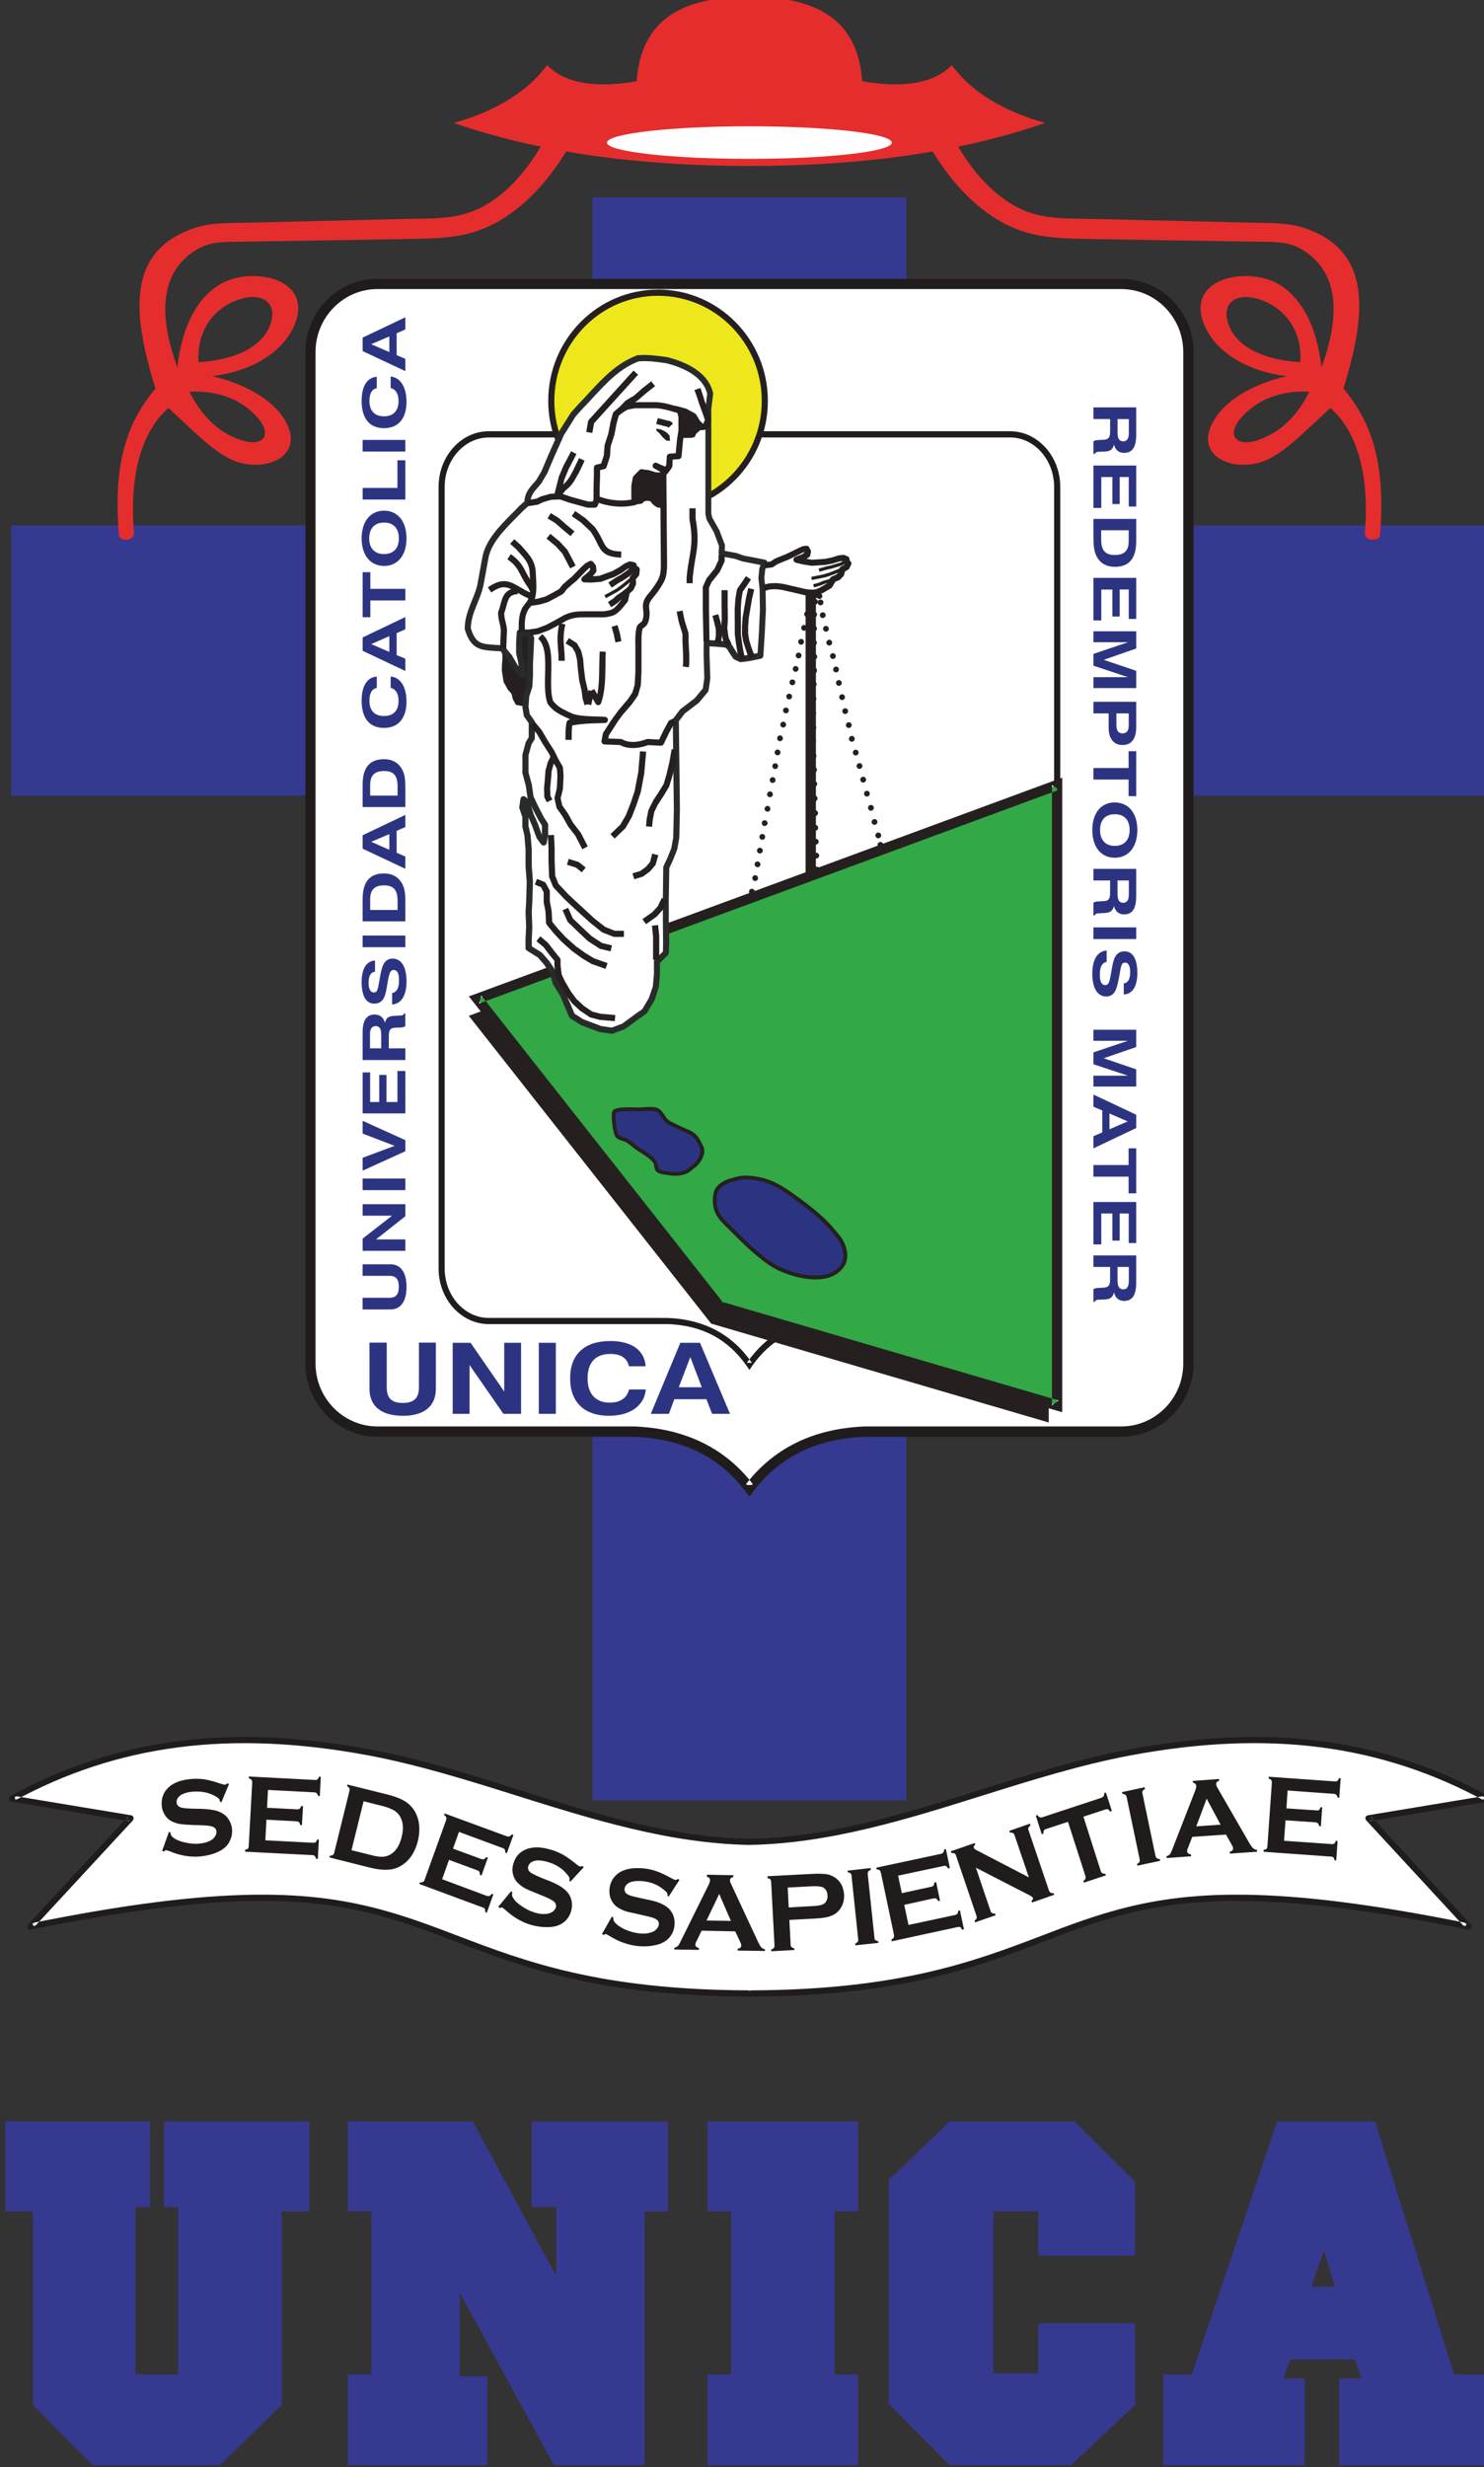 <svg xmlns="http://www.w3.org/2000/svg" width="240.765" height="400"><rect width="100%" height="100%" fill="#333333" stroke="none"/><defs><clipPath id="a"><path d="M603.89 228.694h90.903v151.024H603.89V228.694z"/></clipPath></defs><g clip-path="url(#a)" transform="matrix(2.65 0 0 -2.65 -1599.45 1005.72)"><path d="M637.058 375.533c-1.22-1.674-3.264-2.86-5.715-3.536 5.245-1.82 11.366-2.634 18.106-2.634 6.743 0 12.866.813 18.106 2.634-2.465.675-4.498 1.862-5.716 3.536-1.015-1.033-2.736-1.462-5.487-.987-.27 3.78-2.777 5.172-6.905 5.172-4.114 0-6.632-1.393-6.907-5.172-2.743-.475-4.464-.046-5.483.987" fill="#e62d2d" fill-rule="evenodd"/><path d="M649.448 371.79c4.813 0 8.718-.446 8.718-1 0-.548-3.905-.992-8.718-.992-4.816 0-8.72.444-8.72.992 0 .554 3.904 1 8.72 1" fill="#fff" fill-rule="evenodd"/><path d="M604.25 330.84v16.532h35.59v20.077h19.22V347.37h35.59V330.84h-35.59v-61.467h-19.22v61.467h-35.59z" fill="#363990" fill-rule="evenodd"/><path d="M626.68 362.147h45.524c2.266 0 4.12-1.88 4.12-4.167V296.1c0-2.304-1.886-4.17-4.12-4.17H656.51c-2.888-.113-5.305-1.143-7.062-3.45-1.755 2.307-4.167 3.337-7.055 3.45H626.68c-2.255 0-4.108 1.878-4.108 4.17v61.88c0 2.286 1.853 4.167 4.107 4.167" fill="#fff" fill-rule="evenodd"/><path d="M626.68 362.456c-2.432 0-4.416-2.008-4.416-4.476V296.1c0-2.47 1.984-4.483 4.415-4.483H642.392c2.957-.112 5.184-1.206 6.807-3.33l.248-.323.248.322c1.624 2.125 3.852 3.22 6.826 3.33H672.204c2.444 0 4.435 2.014 4.435 4.484v61.88c0 2.468-1.992 4.476-4.436 4.476H626.68zm0-.623h45.524c2.103 0 3.805-1.728 3.805-3.853V296.1c0-2.126-1.703-3.852-3.806-3.852H656.51c-3.138-.125-5.6-1.33-7.31-3.58h.496c-1.712 2.25-4.168 3.455-7.29 3.58H626.68c-2.09 0-3.796 1.726-3.796 3.852v61.88c0 2.125 1.707 3.853 3.795 3.853" fill="#1f1c1b" fill-rule="evenodd"/><path d="M633.495 352.944h31.907c1.59 0 2.885-1.446 2.885-3.217v-47.81c0-1.783-1.32-3.218-2.885-3.218h-11.006c-2.02-.09-3.716-.884-4.948-2.668-1.23 1.784-2.923 2.577-4.95 2.667H633.497c-1.588 0-2.886 1.45-2.886 3.218v47.81c0 1.77 1.298 3.216 2.885 3.216" fill="#fff" fill-rule="evenodd"/><path d="M633.495 353.135c-1.7 0-3.078-1.532-3.078-3.408v-47.81c0-1.878 1.38-3.407 3.078-3.407H644.5c2.09-.09 3.656-.94 4.793-2.58l.155-.227.15.226c1.15 1.64 2.716 2.49 4.81 2.58h10.995c1.696 0 3.075 1.53 3.075 3.408v47.81c0 1.875-1.38 3.407-3.075 3.407h-31.907zm0-.38h31.907c1.485 0 2.7-1.36 2.7-3.028v-47.81c0-1.67-1.215-3.028-2.7-3.028h-11.006c-2.22-.102-3.89-1-5.103-2.747h.306c-1.19 1.725-2.903 2.645-5.093 2.742-.008.004-.81.004-.81.004h-10.202c-1.49 0-2.704 1.356-2.704 3.028v47.81c0 1.667 1.215 3.027 2.705 3.027" fill="#1f1c1b" fill-rule="evenodd"/><path d="M604.295 269.476l7.256-1.204-6.128-6.617c11.58 2.34 17.068 2.09 21.768.753 5.832-1.646 9.84-4.805 22.187-4.85v-.004l.07.005.07-.006v.005c12.343.043 16.36 3.202 22.183 4.848 4.703 1.337 10.198 1.588 21.77-.753l-6.124 6.617 7.26 1.204c-7.357 4.018-14.644 4.176-21.837 2.84-7.84-1.468-15.31-5.346-23.322-5.486-8.012.14-15.48 4.018-23.316 5.486-7.2 1.336-14.482 1.178-21.837-2.84" fill="#fff" fill-rule="evenodd"/><path d="M604.38 269.314c6.398 3.49 13.3 4.38 21.72 2.814 3.068-.575 6.13-1.533 9.087-2.464 4.603-1.443 9.366-2.935 14.254-3.017 4.903.082 9.665 1.574 14.266 3.017 2.966.93 6.023 1.89 9.095 2.464 8.416 1.57 15.32.676 21.715-2.814-.07.042-.107.115-.097.2.012.073.073.14.158.15l-7.263-1.204c-.063-.012-.128-.058-.15-.123-.02-.067 0-.14.052-.193l6.116-6.622c-.053.064-.063.15-.02.218.034.07.118.113.198.096-11.876 2.41-17.326 2.04-21.847.757-1.525-.427-2.905-.955-4.36-1.514-4.067-1.546-8.672-3.3-17.782-3.33-.102-.004-.184-.09-.184-.19 0 .052.013.098.056.135.043.03.094.05.146.047l-.075.004c-.01.005-.02.005-.03 0l-.066-.004c.052.004.106-.017.143-.052.04-.038.062-.083.062-.135 0 .103-.086.19-.192.196-9.11.03-13.71 1.784-17.77 3.33-1.466.558-2.846 1.083-4.37 1.513-4.52 1.284-9.97 1.652-21.855-.757.09.017.165-.025.208-.096.037-.067.032-.154-.027-.218l6.13 6.622c.044.054.057.126.04.193-.024.065-.078.11-.147.123l-7.262 1.204c.078-.01.143-.077.16-.15.005-.085-.03-.158-.104-.2m-.118-.018l7.26-1.205c-.068.01-.125.06-.148.125-.026.062-.008.14.047.187l-6.134-6.623c-.053-.062-.065-.15-.026-.216.037-.075.122-.11.2-.095 11.807 2.386 17.207 2.03 21.68.76 1.504-.427 2.874-.95 4.33-1.5 4.097-1.562 8.73-3.327 17.908-3.36-.105.002-.19.09-.19.19 0-.053.03-.108.064-.144.04-.036.093-.053.146-.05l.063.006c0-.003-.02-.003-.027 0l.07-.007c.052-.002.104.015.14.05.04.037.064.087.064.14 0-.105-.084-.183-.19-.186 9.175.033 13.818 1.798 17.914 3.36 1.455.556 2.82 1.08 4.328 1.5 4.472 1.27 9.87 1.626 21.68-.76.08-.017.155.02.198.094.04.066.03.154-.03.215l-6.124 6.622c.046-.047.064-.125.046-.187-.026-.065-.087-.115-.153-.124l7.262 1.206c.08.01.14.075.15.152.02.083-.02.158-.092.195-6.476 3.537-13.46 4.445-21.97 2.853-3.08-.57-6.158-1.535-9.134-2.473-4.57-1.44-9.31-2.918-14.15-3-4.826.082-9.567 1.568-14.136 3-2.978.938-6.048 1.903-9.133 2.473-8.512 1.588-15.494.684-21.966-2.853-.075-.037-.11-.112-.098-.195.013-.077.08-.142.156-.152" fill="#1f1c1b" fill-rule="evenodd"/><path d="M632.268 317.37l35.505 13.076V292.49l-20.668 6.05-14.837 18.83z" fill="#25201f" fill-rule="evenodd"/><path d="M632.784 318.416l35.503 13.075v-37.95l-20.664 6.05-14.84 18.826z" fill="#32a846" fill-rule="evenodd"/><path d="M632.54 318.22l14.836-18.82.064-.08.09-.03 20.665-6.054.404-.118V331.94l-.423-.154-35.503-13.08-.403-.146.27-.34zm.35-.1l35.508 13.078-.426.292v-37.95l.403.3-20.667 6.052.16-.105-14.833 18.82-.146-.488z" fill="#25201f" fill-rule="evenodd"/><path d="M642.738 311.644c-.222-.01-1.472.09-1.576-.165-.077-.203.04-1.262.165-1.436.154-.196.46-.202.668-.335.175-.11.334-.262.505-.39.36-.26.87-.5 1.143-.87.117-.152.053-.4.196-.532.137-.132.375-.132.564-.168.41-.076.812-.087 1.2.098.16.085.303.223.454.334.288.22.656.8.45 1.19-.195.356-.28.613-.64.82-.232.137-.48.22-.723.34-.246.127-.518.218-.74.387-.216.166-.293.5-.566.675-.207.138-.875.06-1.102.05" fill="#2c3482" fill-rule="evenodd"/><path d="M642.743 311.524c.04.005.077.01.13.01.23.02.76.06.9-.04.126-.08.207-.206.29-.337.08-.12.157-.242.275-.332.16-.127.342-.21.52-.29.078-.036.16-.073.23-.11.103-.05.203-.09.3-.138.148-.058.29-.12.417-.196.275-.16.376-.345.52-.62l.076-.155c.17-.31-.135-.83-.414-1.04-.053-.036-.104-.082-.158-.124-.094-.08-.182-.147-.28-.2-.305-.144-.66-.175-1.117-.086-.04.008-.095.015-.143.022-.15.015-.29.035-.372.117-.044.046-.052.122-.07.21-.015.1-.036.214-.11.314-.205.265-.514.468-.813.658-.127.08-.25.155-.352.232-.07.045-.138.105-.197.158-.1.08-.205.163-.31.23-.104.063-.204.1-.308.13-.136.05-.26.09-.332.18-.096.13-.22 1.157-.152 1.316l-.004-.005c.044.065.294.132 1.24.104.11 0 .192-.006.237-.006m-.01.236c-.044 0-.125 0-.224.005-.866.023-1.358-.006-1.458-.24-.103-.25.033-1.345.185-1.552.11-.15.285-.21.444-.256.095-.03.182-.063.256-.105.097-.062.19-.14.283-.217.063-.055.14-.116.212-.17.11-.082.24-.157.363-.238.286-.182.575-.37.758-.604.036-.048.05-.122.057-.202.023-.116.043-.25.143-.35.146-.126.332-.152.503-.174.046-.01.093-.015.133-.02.5-.097.906-.066 1.267.106.118.058.225.144.32.227.05.045.1.08.147.118.353.26.726.892.48 1.34l-.073.15c-.143.277-.265.523-.605.717-.143.086-.3.148-.442.212-.095.04-.192.084-.292.125-.07.044-.152.08-.236.117-.17.08-.337.156-.475.26-.08.062-.147.164-.216.273-.087.14-.195.296-.365.407-.19.132-.617.114-1.042.08-.05-.005-.09-.01-.125-.01" fill="#25201f" fill-rule="evenodd"/><path d="M649.896 307.413c-.458.074-.864.1-1.313-.027-.395-.1-.855-.245-1.095-.607-.194-.27-.196-.82-.117-1.14.144-.608.632-.967 1.048-1.396.514-.523 1.032-1.043 1.595-1.497.466-.39.928-.732 1.48-.948.67-.27 1.395-.464 2.128-.434.57.018 1.08.177 1.454.624.47.55.212 1.362-.19 1.864-.243.304-.49.602-.767.873-.496.498-1.052.935-1.617 1.357-.42.3-.84.62-1.288.867-.42.236-.85.38-1.316.463" fill="#2c3482" fill-rule="evenodd"/><path d="M649.876 307.297c.46-.078.884-.227 1.276-.45.375-.206.745-.467 1.087-.726l.19-.132c.538-.4 1.106-.837 1.61-1.344.283-.285.538-.595.753-.863.38-.484.603-1.222.188-1.716-.316-.377-.758-.564-1.362-.58-.62-.03-1.296.113-2.078.426-.57.22-1.033.576-1.447.925-.56.453-1.074.96-1.587 1.487-.08.078-.158.153-.235.23-.343.334-.68.647-.79 1.118-.062.28-.062.8.098 1.038.223.32.63.46 1.035.558.383.11.75.12 1.263.03m.034.23c-.392.07-.842.115-1.36-.03-.45-.117-.902-.274-1.16-.65-.22-.31-.207-.91-.136-1.232.13-.535.496-.888.856-1.237.07-.07.15-.143.222-.218.526-.532 1.043-1.046 1.608-1.503.413-.345.915-.728 1.518-.97.805-.32 1.515-.465 2.172-.442.67.023 1.17.24 1.53.668.5.59.257 1.457-.18 2.015-.22.276-.486.59-.774.883-.51.518-1.095.964-1.637 1.37-.006 0-.185.13-.185.13-.36.263-.73.533-1.124.74-.405.234-.855.39-1.35.477" fill="#25201f" fill-rule="evenodd"/><path d="M643.85 361.61c3.613 0 6.54-2.962 6.54-6.62 0-3.655-2.927-6.62-6.54-6.62-3.606 0-6.538 2.965-6.538 6.62 0 3.658 2.932 6.62 6.538 6.62" fill="#eee71c" fill-rule="evenodd"/><path d="M643.85 361.8c-3.706 0-6.72-3.054-6.72-6.81 0-3.75 3.014-6.808 6.72-6.808 3.705 0 6.728 3.057 6.728 6.81 0 3.754-3.023 6.81-6.728 6.81m0-.382c3.504 0 6.353-2.88 6.353-6.43 0-3.546-2.85-6.427-6.353-6.427-3.5 0-6.345 2.88-6.345 6.428 0 3.55 2.844 6.43 6.345 6.43" fill="#25201f" fill-rule="evenodd"/><path d="M642.62 357.597l-.725-.28-.652-.427-.537-.585-.462-.386-.5-.63-.62-.618-.454-.51-.427-.463-.307-.697-.35-.782-.308-.657-.147-.395-.232-.542-.345-.585-.427-.504-.262-.39v-.39l-.39-.348-.426-.586-.536-.425-.31-.433-.34-.426-.388-.31-.113-.387-.076-.464-.078-.47-.115-.58-.11-.625-.158-.655-.35-.668-.26-.696v-.623l.15-.51.386-.542h.343l.384-.116h.43l.42-.038.42-.51.383-.657.462-.466-.117.853-.113.506v.653l.038.587h.54l.15-.347-.038-.82-.03-.74v-.738l-.048-.663-.194-.59-.032-.652.075-.508.306-.427v-.977l-.188-.307-.192-.696v-1.13l.192-.703.112-.776.312-.66.34-.657.235-.356v-.622l-.084-.467-.262.357-.27.734-.27.625-.23.775-.2.157-.068-.506.194-.578v-.59l.118-.504.074-.854v-1.092l.08-.935-.046-1.204-.034-.663.034-.894-.034-.737v-.546l.677-.422.43-.485.348-.52.206-.725.423-.654.29-.695.282-.65.603-.386 1.117-.42.716-.108.72.27.92.662.36.254.446.76.245.728.083.803-.012.75.22.215.327.33.02.58-.02 1.344v1.4l.028 1.9.25.526.236.607.127.705.038 1.717-.026 2.236-.046 3.21.405.534.894.68.546.538.088.808-.054 1.465.007.69.528-.02.682-.062s.233-.16.253-.248c.03-.093.327-.5.327-.5l.312-.146.538.068.655.14.09 1.464.066 1.374-.02 1.256.362.07.316-.184.544-.206.384-.186.455-.572.428-.252h.38l.395.137.334.214.516.22.41.305.23.228.2.115.064.152-.084.407-.393.078h-.626l-.406-.048-.32-.2-.383.06-.4.396-.344.408-.262.277-.42.113-.7.046-.57.02-.605.112-.703.14-.447.157-.86.17.026.48-.34.89-.388.843-.112.184V354.526l.112.916-.112.496-.448.485-.542.504-.636.32-.91.23-.74.112-.568.048-.476-.04z" fill="#fff" fill-rule="evenodd"/><path d="M644.05 353.238l-.298.054-.002-.124.177-.146.208-.253.236-.21.222-.008-.02.12-.02.208-.135.142-.13.097-.237.118zM644.997 354.562l.22-.322c.234-.257.074-.14.08-.497l-.003-.177-.003-.155.02-.22-.03-.11-.034-.165.048-.09h.39s.193 0 .213.012c.018.01.12 0 .13.04l.053.135.077.072.138.13.108.08.092.05.054.038-.114.112-.163.164-.233.392-.532.3-.51.212z" fill="#25201f" fill-rule="evenodd"/><path d="M644.953 354.474l.513-.218c0 .003 0 .003-.005.007l.526-.3c-.015.01-.026.02-.034.035l.236-.393c0-.007.01-.014.017-.02l.16-.16c0-.007.113-.114.113-.114-.024.028-.03.053-.03.083.002.025.016.056.04.074l-.057-.038c.012 0-.076-.053-.076-.053-.007-.003-.12-.085-.12-.085s0-.004-.005-.004l-.15-.13c0-.005-.066-.08-.066-.08-.005-.006-.01-.01-.015-.02-.016-.035-.06-.117-.07-.164.01.038.034.05.042.054-.008-.003-.04-.003-.046-.007-.025 0-.045 0-.068-.008-.008-.004-.02-.01-.02-.013.013.01.02.012.03.012-.03-.004-.116-.01-.184-.01h-.39c.042 0 .075-.018.087-.05l-.04.088c.01-.02.01-.04.01-.06l.025.162c0-.002 0-.005-.003-.01l.03.117c.008.01.008.02.008.036l-.023.218v-.013l.003.15.007.183c-.007.128.016.182.034.22.036.13.004.19-.137.344.002 0 .002 0 .01-.007l-.225.32c.02-.037.02-.085-.005-.12-.028-.035-.076-.046-.12-.026m-.043.03l.225-.32c.003-.005.008-.007.008-.007.076-.085.096-.116.1-.13v.008c0-.008-.004-.017-.01-.027-.014-.054-.042-.132-.037-.285l-.005-.175-.004-.15v-.014l.023-.22v.036l-.032-.114v-.008l-.033-.167c0-.02 0-.042.018-.065l.04-.087c.016-.032.054-.055.09-.055h.39c.23 0 .246.02.27.032-.002-.005-.012-.01-.02-.01-.007-.003-.003-.003-.01-.003h.018c.05.004.156.012.183.102.006.02.033.075.056.122-.004-.006-.015-.016-.023-.02l.072.073c-.003-.008.135.122.135.122l-.005-.006.104.073c-.01-.004.085.053.085.053.002 0 .055.037.055.037.02.02.04.05.04.074 0 .03-.01.06-.027.078l-.11.114c0-.005-.16.163-.16.163.006-.008.012-.014.012-.02l-.236.394c-.01.016-.026.03-.043.035l-.518.297c-.01 0-.013 0-.014.002l-.517.217c-.035.015-.086.005-.12-.028-.022-.038-.022-.087 0-.125M642.89 350.592l-.4-.32-.097-.502v-.76l-.02-.232.176-.016.28.037.108.124.218.068.274-.042.08-.094.073-.1.098-.08.16-.107.186-.028h.163l-.014 2.01-.117-.118h-.364l-.805.158z" fill="#25201f" fill-rule="evenodd"/><path d="M642.87 350.496l.808-.16h.381c.032 0 .054.006.073.03l.11.117c-.028-.03-.067-.04-.108-.025-.033.015-.066.053-.066.094l.022-2.01c0 .027.01.058.03.074.013.02.042.027.067.027h-.164.01l-.186.023c.017 0 .032-.008.048-.01l-.163.103c0-.004.005-.008.01-.008l-.092.083c.007-.005.007-.006.012-.016l-.074.1c-.002 0-.08.092-.08.092-.02.02-.038.035-.067.04l-.273.038c-.014.006-.028 0-.036 0l-.227-.074c-.016-.004-.034-.014-.05-.024l-.102-.12c.01.014.04.03.062.03l-.283-.04h.024l-.18.018c.028-.004.053-.017.068-.035.02-.016.03-.047.02-.076l.024.232v.768-.02l.097.5c-.002-.024-.008-.046-.03-.06l.395.324c-.02-.018-.053-.026-.08-.018m-.047.174l-.394-.324c-.02-.01-.032-.032-.037-.06l-.097-.495v-.78.01l-.023-.23c-.008-.03 0-.056.023-.075.01-.018.04-.034.063-.034l.178-.017c.01 0 .02 0 .024.003l.283.038c.023.007.038.015.062.032l.104.12c-.014-.01-.024-.026-.045-.027l.223.064c-.018-.003-.032-.003-.046-.003l.273-.043c-.024.006-.046.02-.065.037l.082-.094c-.002.008.077-.093.077-.093s.002-.013.01-.016l.096-.078c0-.002.006-.002.006-.01l.158-.104c.012-.012.028-.016.046-.016l.184-.026h.179c.025 0 .053.01.07.027.016.022.032.05.032.076l-.018 2.004c0 .038-.026.076-.064.092-.042.012-.08.008-.108-.025l-.11-.117c.018.018.045.033.067.033l-.364-.004c.005 0 .013 0 .018-.002l-.805.16c-.032.003-.06 0-.085-.02M634.335 339.782l.096-.31v-.27l-.02-.32-.017-.395.11-.66.254-.457.213-.238.104-.38.15-.263.397-.074.135.05.012.446.225.607.028 1.07.003.762.047.793.034.28-.187.41-.508-.038-.078-.478.013-.77.146-.503.116-.792-.49.427-.297.575-.485.525z" fill="#25201f" fill-rule="evenodd"/><path d="M634.258 339.712l.48-.52c0 .004-.01.01-.012.02l.304-.576c.006-.01.01-.022.018-.03l.483-.426c.036-.025.075-.036.116-.014.035.02.054.064.05.104l-.098.788c-.003.01-.003.015-.003.018l-.15.505c.004-.01.004-.018.004-.024l-.016.766v-.02l.077.483c-.01-.05-.05-.085-.087-.086l.502.034c-.04 0-.082.022-.103.06l.197-.416c-.01.02-.02.037-.01.057l-.038-.28-.05-.794-.006-.77-.03-1.067c0 .016.007.023.01.03l-.23-.606c-.004-.013-.004-.024-.004-.032l-.01-.446c0 .04.028.076.062.09l-.126-.044c.017.003.033.007.052.003l-.404.07c.032-.005.06-.028.073-.052l-.15.264c.006-.007.007-.02.007-.027l-.1.38c0 .018-.01.033-.02.044l-.214.237c.005-.003.005-.013.013-.02l-.26.46c.01-.013.01-.02.01-.03l-.107.655v-.022l.01.398.03.318v.276c0 .007-.007.02-.007.026l-.09.31c.012-.042-.006-.09-.047-.113-.043-.025-.09-.014-.128.017m-.017.037l.092-.307c-.005.008-.005.018-.005.03v-.27l-.028-.314-.01-.4c0-.007 0-.01.006-.023l.1-.653c.01-.015.012-.022.012-.035l.262-.46c.002-.006.007-.01.01-.015l.215-.24c-.008.01-.018.026-.02.04l.094-.38c.007-.01.015-.016.02-.022l.143-.263c.015-.027.037-.045.068-.05l.405-.07c.016-.002.04 0 .057.006l.125.05c.035.008.06.046.06.088l.017.448c0-.015 0-.027-.008-.034l.23.608.002.03.023 1.07.016.766.046.784.033.272c.006.02 0 .04-.01.055l-.186.413c-.017.044-.055.063-.096.063l-.513-.046c-.045 0-.08-.037-.09-.08l-.074-.48v-.016l.013-.767v-.027l.15-.503c-.002.007-.002.01-.002.016l.095-.792c-.003.04.02.08.054.098.04.02.086.014.115-.017l-.478.43c.007-.006.012-.014.022-.026l-.298.575c-.008.008-.013.013-.016.024l-.484.52c-.03.033-.083.044-.12.018-.042-.026-.063-.07-.047-.12" fill="#25201f" fill-rule="evenodd"/><path d="M642.635 357.404c.588.053 1.094-.02 1.685-.104l.07-.007h-.03c1.008-.254 2.26-.798 2.507-1.893v.063l-.11-.917c0-.007-.004-.017-.004-.02v-6.454c0-.01.005-.024.01-.04l.054-.265c.007-.018.007-.038.014-.056l.442-.765c-.003.014-.01.02-.013.03l.333-.887c-.003.018-.016.046-.004.074l-.028-.48c-.005-.095.064-.18.157-.196l.858-.164c-.007.007-.016.007-.03.01l.456-.16c.002 0 .01-.005.024-.005l.702-.137.605-.12c-.054.012-.097.045-.125.09-.025.05-.036.105-.018.153l-.122-.38c-.013-.01-.013-.03-.016-.04l-.053-.567v-.04l.072-.652.02-1.23-.058-1.368-.094-1.46c.005.086.07.157.153.176l-.66-.14c.015 0-.52-.07-.52-.07.027.007.068 0 .093-.01l-.3.136c.025-.01.048-.03.068-.056-.128.176-.276.4-.304.45 0-.003.005-.012.005-.018-.02.106-.133.234-.33.36-.024.02-.055.03-.086.035l-.684.058-.532.022c-.05 0-.097-.014-.137-.052-.04-.032-.056-.08-.056-.134l-.007-.686.044-1.476c0 .012 0 .02.002.035l-.1-.706c.002.035.015.067.035.094l-.53-.64c.01.01.022.02.03.025l-.886-.68c-.01-.012-.024-.024-.036-.03l-.41-.54c-.02-.028-.035-.07-.035-.113l.035-3.21.03-2.238-.038-1.71c0 .007 0 .018.008.025l-.128-.708c.003.01.003.026.013.037l-.245-.606c.007.01-.24-.515-.24-.515-.008-.023-.02-.048-.02-.074l-.022-1.905v-1.4l.014-1.345-.014-.575c0 .045.015.094.055.124l-.326-.325c0 .003-.22-.217-.22-.217-.04-.033-.058-.084-.058-.134l.005-.748v.02l-.072-.803c0 .012.002.03.01.045l-.25-.73c.005.006.01.02.018.028l-.448-.755c.013.02.03.042.053.057l-.358-.245c0-.007-.918-.672-.918-.672.015.008.025.016.044.022l-.72-.27c.022.014.06.02.09.014l-.717.106c.02-.002.026-.002.042-.008l-1.12.423c.012-.012.023-.015.036-.018l-.598.382c.03-.022.05-.047.067-.084l-.274.65-.3.69c-.004.01-.01.02-.01.03l-.426.66c.008-.015.02-.032.025-.052l-.206.717c-.008.026-.013.04-.026.057l-.355.523c-.002.006-.01.01-.016.02l-.422.482-.05.038-.67.416c.05-.03.09-.095.09-.156v.544l.032.728-.033.908.033.644.04 1.212v.023l-.073.937v1.074c0 .014-.077.87-.077.87 0 .005 0 .02-.008.025l-.117.503c.002-.012.002-.026.002-.04v.59c0 .018 0 .035-.005.06l-.186.572c.002-.025.01-.055 0-.082l.07.505c-.003-.064-.052-.12-.114-.148-.06-.025-.135-.016-.18.03l.194-.16c-.03.026-.054.062-.066.098l.232-.778c.004-.005.004-.016.01-.02l.264-.623.272-.733c.006-.018.015-.03.025-.048l.26-.35c.05-.06.13-.088.196-.07.075.017.123.073.145.154l.076.464c0 .012.01.022.01.034v.623c0 .04-.014.077-.037.106l-.23.35c.002-.004.01-.012.01-.012l-.342.656-.31.656c.006-.018.017-.036.017-.056l-.11.775c-.005.008-.005.017-.01.023l-.192.703c.002-.015.002-.033.002-.048v1.13c0-.018 0-.035-.002-.048l.19.696c-.004-.02-.01-.035-.02-.046l.192.308c.018.03.026.06.026.095v.979c0 .038-.008.075-.036.108l-.298.43.03-.082-.083.508c0-.015.008-.025 0-.04l.046.658c0-.016-.007-.034-.012-.048l.19.59c.002.012.01.027.01.04l.04.662v.754l.038.73.037.818c.002.03 0 .056-.015.085l-.152.347c-.03.07-.1.115-.17.115h-.54c-.1 0-.184-.08-.19-.176l-.038-.586c-.002-.016-.002-.67-.002-.67 0-.017.002-.028.006-.042l.115-.507c0 .016.11-.835.11-.835-.015.082.034.152.103.19.075.038.16.02.22-.038l-.46.47c.013-.014.023-.024.026-.038l-.382.656c-.008.012-.013.016-.02.025l-.42.51c-.03.035-.076.06-.134.07l-.447.03c-.852.052-1.205.068-1.5 1.045.01-.02.01-.038.01-.06 0 .56.192 1.04.402 1.555.138.334.276.673.36 1.046 0 .007.076.396.076.396l.235 1.292c.153.935.998 1.778 1.73 2.52.145.145.28.28.41.414-.005-.012.377.343.377.343.043.036.063.083.063.135 0 .426.188.647.474.972.055.06.112.122.167.192.012.007.014.013.02.026l.347.583.015.022.166.398c.167.393.338.796.52 1.19.007.004.35.787.35.787-.003-.01-.01-.017-.01-.024l.73 1.162c-.005-.005-.016-.018-.02-.025l.455.503c.224.23.45.47.66.704.83.89 1.616 1.736 2.766 2.172-.02-.01-.033-.01-.055-.016m-.084.367c-1.232-.465-2.08-1.38-2.9-2.264-.214-.237-.436-.473-.658-.704-.013-.007-.46-.51-.46-.51-.014-.006-.02-.02-.02-.026l-.734-1.16c-.003-.01-.013-.02-.013-.028l-.35-.777c-.184-.403-.358-.808-.522-1.2l-.17-.4c0 .007.005.012.015.02l-.35-.588c.004.01.01.02.02.03-.056-.066-.107-.126-.166-.19-.304-.344-.567-.647-.567-1.217 0 .057.02.106.06.145l-.39-.35c-.13-.142-.266-.284-.41-.422-.78-.783-1.658-1.67-1.837-2.722l-.235-1.282-.07-.39c-.078-.336-.214-.667-.345-.98-.208-.527-.426-1.07-.426-1.698 0-.016 0-.035.01-.055.366-1.22.983-1.252 1.83-1.306.14-.01.287-.013.445-.03-.05.005-.1.03-.13.065l.42-.512c0 .01-.012.02-.016.027l.386-.654c.003-.015.02-.03.03-.04l.456-.466c.06-.057.146-.073.22-.035.066.034.106.11.1.193l-.11.852c0 .018-.118.525-.118.525.003-.013.003-.027.003-.042v.654l.038.58c-.007-.102-.092-.175-.187-.175h.54c-.074 0-.146.042-.172.11l.15-.35c-.008.026-.013.053-.013.08l-.04-.814-.04-.738v-.75l-.036-.653c0 .02.002.03.005.044l-.187-.584c0-.014-.007-.03-.007-.045l-.043-.658v-.038l.08-.507c.005-.026.017-.056.037-.08l.307-.43c-.025.032-.04.07-.04.11v-.977c0 .038.01.075.026.102l-.188-.31c-.012-.016-.023-.035-.024-.048l-.187-.7c-.012-.016-.012-.034-.012-.05v-1.13c0-.02 0-.034.012-.048l.187-.702v.022l.113-.776c0-.02.01-.038.017-.053l.31-.664.346-.665c0-.007.01-.01.014-.015l.225-.353c-.02.03-.028.066-.028.104v-.622.03l-.083-.464c.014.072.068.13.147.146.07.02.143-.006.192-.068l-.268.353c.016-.015.02-.03.026-.05l-.268.743-.28.63c.006-.01.006-.014.012-.018l-.23.77c-.01.043-.036.074-.064.097l-.2.157c-.048.04-.12.048-.186.023-.06-.023-.103-.08-.116-.148l-.07-.503c-.004-.03 0-.062.007-.086l.194-.577c-.01.015-.012.034-.012.06v-.59c0-.016 0-.03.002-.04l.123-.51c-.005.008-.005.018-.005.027l.074-.855v-1.073l.072-.95v.02l-.035-1.208-.038-.658.037-.91-.038-.718v-.554c0-.068.028-.127.087-.165l.675-.42c-.012.01-.03.026-.037.04l.42-.482c-.002.006-.01.006-.014.013l.358-.52-.023.054.208-.716c.002-.02.01-.037.022-.052l.414-.663c0 .01-.01.018-.01.03l.29-.692.28-.65c.017-.036.046-.066.073-.085l.6-.386c.016-.006.024-.018.042-.02l1.11-.42c.02-.003.03-.006.04-.01l.72-.107c.028-.002.065 0 .093.01l.72.268c.013.01.03.017.046.027l.918.668.354.246c.02.015.04.034.054.062l.452.753c.003.015.01.027.02.037l.237.737c.004.01.004.026.014.038l.07.8v.022l-.007.747c0-.05-.02-.103-.056-.135l.225.213c0 .006.33.33.33.33.032.032.046.08.046.125l.03.587-.03 1.35v1.398l.033 1.9c0-.03-.003-.056-.016-.08l.243.524.245.615c.005.01.013.027.013.037l.125.71c.002.01.002.018.002.03l.037 1.717-.026 2.243-.04 3.21c.002-.042-.014-.085-.037-.12l.406.532c-.013-.01-.023-.024-.04-.033l.893.68c.007.006.017.017.027.03l.532.638c.02.027.03.06.04.093l.103.705c.003.008.003.023.003.035l-.05 1.467.003.683c0-.05-.017-.104-.055-.134-.036-.04-.082-.06-.14-.055l.53-.024c-.013 0 .668-.06.668-.06-.035.01-.06.014-.09.035.08-.052.166-.127.18-.157l-.003.025c.036-.116.217-.374.36-.574.02-.027.05-.045.075-.06l.31-.144c.026-.014.065-.02.098-.014l.54.07c.014 0 .674.14.674.14.08.016.138.09.148.17l.09 1.464.066 1.375-.022 1.274c0 .013-.08.668-.08.668v-.043l.062.56c0-.012 0-.022-.01-.035l.13.383c.018.05.01.107-.015.156-.028.042-.072.08-.126.088l-.606.117-.705.135c.01-.005.02-.005.022-.007l-.445.16c-.005 0-.024 0-.025.005l-.867.162c.095-.014.164-.102.158-.195l.02.484c0 .025 0 .05-.012.072l-.34.892c-.002.01-.007.02-.017.024l-.432.77c.014-.02.022-.04.026-.057l-.063.27c.003-.015.003-.036.003-.044V354.526v-.022l.113.917c0 .017 0 .042-.004.064-.233 1.01-1.192 1.768-2.778 2.175-.008.002-.013.002-.023.002l-.064.012c-.585.082-1.136.16-1.768.108-.017 0-.032-.004-.05-.01" fill="#282b2a"/><path d="M642.352 356.847l-2.13-2.346-.61-.673c-.02-.026-.036-.062-.045-.095l-.11-.642.184-.03.19-.03.112.638c-.015-.033-.025-.07-.05-.096l.612.678 2.13 2.345-.144.124-.138.127zM638.532 351.91l-.486-.918c-.005-.015-.28-.675-.28-.675v-.024l-.277-1.08c-.02-.09.02-.18.096-.215.084-.04.18-.02.235.053l.384.483-.033-.035c.4.303.55.577.755.96l.072.11c0 .006.36.758.36.758l-.168.082-.17.084-.363-.75c.005.007-.052-.104-.052-.104-.204-.367-.326-.587-.653-.837-.02-.01-.03-.02-.04-.032l-.39-.49c.06.072.156.093.233.052.082-.037.12-.124.104-.212l.265 1.086c0-.013 0-.02-.008-.028l.274.66c-.006-.017.468.902.468.902l-.168.084-.158.087z" fill="#25201f"/><path d="M635.917 348.55l.566.09c.02.004.037.01.05.02l.34.16c-.008-.007-.02-.012-.023-.013l.493.14c-.015-.006-.03-.008-.042-.008l.585.02c-.025 0-.048.004-.066.01l.607-.207 1.074-.298c.018-.006.038-.008.054-.008h.427c.08 0 .146.045.177.12l.107.27c.01.02.013.045.013.073v.71l.026.867v.413c0-.09-.06-.164-.146-.187l.41.096c.063.015.115.06.134.126l.206.64c.005.01.005.028.005.043l.04.615c0-.012 0-.027-.003-.045l.225.708c.005.01.008.015.008.023l.138.712c0-.013.138.493.138.493-.02-.042-.033-.07-.067-.097l.273.232c-.016-.006-.02-.014-.034-.02l.387.226c-.018-.01-.037-.018-.06-.02l.498.09c-.008-.003-.023-.003-.033-.003h1.287c.354-.015.618-.088.922-.172.164-.047.322-.09.513-.132-.066.012-.124.067-.14.137l.1-.4c-.005.016-.005.032-.005.048v-.873.03l-.082-.52c-.003-.017-.1-1.028-.1-1.028.013.095.085.164.174.17l-.534-.038c-.094-.005-.17-.083-.17-.18l-.037-.563c.008.036.02.066.04.097l-.193-.277c.052.074.15.1.233.064l-.65.29c-.086.04-.196.003-.24-.085-.05-.092-.012-.2.077-.25l.598-.333c-.048.027-.084.074-.092.136-.008.06.01.12.056.162l-.265-.262c.037.037.08.057.132.057h-.338c.017 0 .034-.005.053-.012l-.426.134c-.01.007-.02.007-.03.008l-.446.063c-.052.006-.108-.01-.152-.056l-.348-.355c-.025-.03-.046-.063-.054-.1l-.09-.5v-.77l.037-.25c-.018.094.046.187.14.21-.684-.172-1.472-.106-2.22.177l-.067-.175-.067-.175c.813-.313 1.68-.38 2.445-.194.094.023.158.116.14.212l-.04.252v-.03.704-.03l.095.503c-.01-.037-.03-.07-.054-.1l.35.36c-.044-.046-.104-.067-.16-.057l.438-.063c-.01.004-.02.004-.03.005l.43-.132c.014-.004.038-.007.055-.007h.337c.05 0 .096.016.132.053l.265.26c.033.044.055.1.055.157-.01.06-.044.112-.095.142l-.6.33c.077-.047.117-.154.065-.25-.04-.09-.148-.122-.237-.08l.64-.293c.085-.04.185-.01.234.065l.193.277c.018.032.032.065.032.1l.027.565c0-.1-.08-.174-.174-.18l.537.04c.09.003.163.078.173.166l.095 1.01.077.514c.01.01.01.023.01.03v.873c0 .015-.01.027-.01.043l-.094.4c-.023.07-.077.126-.143.14-.18.038-.342.08-.49.126-.32.087-.617.173-1.025.185H642.422c-.01 0-.024 0-.03-.004l-.502-.09c-.023-.004-.044-.012-.06-.02l-.393-.232c-.005-.002-.014-.013-.025-.015l-.268-.232c-.03-.026-.05-.06-.06-.097l-.135-.5c0-.012-.14-.723-.14-.723.002.01.002.013.01.02l-.23-.706c-.003-.015-.008-.03-.008-.043l-.05-.618c.006.013.006.026.013.042l-.204-.634c.022.058.078.105.137.122l-.407-.095c-.09-.02-.146-.098-.146-.18v-.407l-.022-.874v-.71c0 .02.004.044.01.07l-.105-.274c.03.074.095.12.174.12h-.426c.014 0 .034-.006.052-.007l-1.066.292c.012 0-.604.204-.604.204-.02.005-.04.01-.066.01l-.583-.023c-.018 0-.03-.004-.048-.005l-.492-.14c-.012-.003-.023-.007-.033-.008l-.342-.16c.014.006.035.01.05.013l-.567-.088.03-.19.03-.185z" fill="#25201f"/><path d="M643.44 356.192l-.557-.436c-.005-.01-.51-.452-.51-.452.005.006.017.01.02.016l-.51-.303-.043-.035-.467-.496.143-.13.13-.13.468.502c-.008-.014-.023-.025-.036-.036l.51.31c.01.003.02.012.027.02l.512.442c-.007-.004.548.43.548.43l-.123.148-.112.15zM646.08 355.656l.172-.472c.072-.256.163-.504.255-.745.085-.23.166-.447.234-.677-.01.04-.007.084.013.125l-.173-.384c.025.056.075.097.136.11l-.21-.042c.06.012.12-.006.167-.052l-.273.275c.008-.007.018-.017.02-.032l-.232.39c-.016.025-.036.05-.066.064l-.516.284c-.006.01-.03.014-.045.02l-.66.173-.05-.188-.044-.182.66-.17c-.015.008-.027.01-.04.02l.507-.285c-.02.013-.047.04-.064.07l.234-.39c.008-.015.018-.025.026-.033l.273-.276c.047-.05.11-.07.174-.058l.216.042c.057.015.108.056.132.11l.165.383c.02.04.023.085.016.127-.077.25-.166.485-.248.712-.09.23-.18.47-.245.716-.008.016-.167.49-.167.49l-.18-.063-.186-.064zM645.774 348.42v-.653l.002-.04c.207-1.082.12-1.618-.007-2.35-.06-.33-.122-.7-.167-1.173v-.368h.372v.35c.05.445.104.807.16 1.13.133.74.23 1.33.016 2.487 0-.014.003-.02.003-.036v.654h-.38zM637.088 347.8l.472-.283-.028.02.468-.408c.008 0 .494-.413.494-.413l.116.143.126.147-.492.408c0-.004-.463.407-.463.407-.015.012-.015.015-.03.02l-.464.283-.1-.158-.098-.166zM638.57 347.938l.6-.41c-.016.004-.022.01-.027.016l.577-.543c-.006.008-.015.018-.02.027.194-.275.312-.51.413-.72.28-.567.473-.865 1.48-.907l.003.186.01.187c-.83.034-.924.232-1.153.7-.104.21-.235.472-.452.775l-.02.026-.577.547c-.01.003-.018.015-.03.017l-.593.413-.107-.157-.103-.155zM637.024 346.57l.552-.46c-.013.01-.013.014-.02.023l.454-.496c-.017.01-.02.02-.028.037l.274-.522.215-.41.167.086.17.09-.216.414c-.002 0-.277.52-.277.52l-.024.037-.456.496c-.008.01-.012.01-.023.018l-.55.454-.117-.144-.12-.144zM634.8 346.245l.392-.344c-.008.008-.02.01-.022.018.065-.077.133-.148.194-.22.372-.415.615-.686.63-1.26.005-.1.014-.198.014-.307.03-.53.065-1.138-.242-1.485-.01-.01-.17-.227-.17-.227-.01-.005-.014-.01-.02-.02-.237-.413-.257-.858-.257-1.347 0-.017.02-.21.02-.21l.18.017.188.015-.016.198c0 .433.016.805.21 1.137-.005 0-.01-.014-.018-.017l.17.217c.405.455.364 1.17.333 1.74-.004.11-.015.212-.017.308-.02.697-.333 1.05-.724 1.494-.06.068-.125.137-.186.212-.008.007-.01.015-.02.017l-.392.347-.123-.14-.125-.142z" fill="#25201f"/><path d="M634.63 345.3c.48-.326.638-.628.83-1.012.122-.226.254-.477.467-.76l-.024.043.084-.197.172.077.174.074-.082.194-.026.04c-.195.256-.312.483-.435.702-.195.395-.39.768-.952 1.154l-.1-.158-.107-.155zM633.65 343.273c.714.5.998.332 1.565.004.184-.108.39-.23.633-.343l.06-.016.165-.016.023.184.026.187-.167.02c.018 0 .036-.01.054-.016-.24.107-.433.22-.61.323-.587.343-1.057.62-1.965-.018l.103-.155.11-.154z" fill="#25201f"/><path d="M635.236 343.545c-.765-.056-.9-.52-1.028-1.01-.035-.143-.08-.292-.14-.447-.008-.025-.008-.047-.008-.064 0-.255.048-.446.094-.632.028-.14.064-.276.075-.442v.024l-.048-1.143.184-.01.192-.006.048 1.14v.023c-.016.197-.053.353-.09.506-.042.17-.08.33-.08.54 0-.024-.006-.046-.016-.065.07.173.112.333.146.475.14.495.2.704.703.736l-.02.19-.014.185zM644.994 342.092l.125-.62c.002-.018.237-.774.237-.774-.008.015-.008.036-.008.054v-.44l.018-.418.022-.43v-.528.023l-.018-.22.187-.023.183-.023.026.223v.558l-.022.438-.023.41v.43c0 .02-.003.037-.008.055l-.233.755c0-.02-.127.605-.127.605l-.18-.038-.183-.038zM641.01 341.17l.13-.448c-.007.012.104-.51.104-.51l.182.044.185.035-.103.523c-.008.015-.138.46-.138.46l-.177-.054-.182-.05zM640.282 339.657c-.018-.264-.018-.547-.028-.845-.008-.77-.01-1.57-.234-2.187.02.067.083.112.152.122.074.005.148-.032.187-.095l-.413.71-.168-.088-.16-.093.41-.712c.034-.063.107-.1.175-.093.077.002.136.052.16.12.25.68.26 1.515.272 2.316 0 .295.003.568.017.828l-.183.01-.188.01zM638.194 340.154l.447-.278c-.023.018-.047.038-.063.064l.233-.403c-.006.014-.018.03-.02.047l.107-.456c0 .01-.006.02-.006.027l.048-.538.084-.717c0-.01 0-.017.003-.025l.15-.627c0 .004 0 .013-.005.02l.062-.493c0-.012 0-.022.01-.03l.11-.37.178.052.184.05-.11.374c0-.008 0-.02.003-.03l-.06.495c-.004.01-.004.01-.004.02l-.15.63c0-.01.004-.017.004-.024l-.088.714-.042.532c0 .01-.005.017-.005.032l-.11.452c-.003.018-.006.032-.013.048l-.233.41c-.016.026-.036.047-.064.065l-.447.285-.105-.164-.096-.16zM637.808 341.392c-.15-.728-.117-1.09-.084-1.517.023-.212.04-.46.04-.784h.377c0 .345-.023.598-.043.823-.033.41-.063.73.077 1.403l-.18.038-.186.038z" fill="#25201f"/><path d="M636.02 340.642l.49.072c.01.005.027.005.04.012l.572.213c.01 0 .017.003.024.006l.558.29c.008.008.555.32.555.32.435.193.696.193 1.21.193h1.106c.01 0 .02 0 .032.003l.047.006c.46.082.606.11.97.5.01.01.363.438.363.438.014.026.03.056.035.085l.1.486c-.008-.043-.027-.07-.056-.102l.247.23c.023.015.038.036.046.055l.13.286c.016.024.02.055.02.09l-.02.336c0-.047-.014-.094-.045-.134l.212.237c.023.027.04.066.05.106l.027.296c.007.075-.033.15-.1.183l-.18.1c.062-.032.097-.096.097-.166v.15c0 .085-.06.164-.144.185l-.217.048c-.042.015-.083.01-.12-.008l-.275-.12-.028-.02-.345-.24c.004.004.01.008.015.015l-.41-.23c.007.01.017.01.027.014l-.367-.13c-.005 0-.435-.162-.435-.162.018.005.036.006.053.006l-.54-.033-.42.01c.08-.006.15-.055.173-.13.025-.073 0-.154-.058-.206l.357.293c.013.007.02.014.03.025l.192.235c.03.037.043.086.043.138l-.023.24c0 .035-.02.07-.04.1l-.133.17c-.057.068-.16.092-.238.055l-.21-.112c-.01-.007-.02-.016-.035-.024l-.193-.168-.29-.298-.317-.325c.006.006.013.006.02.01l-.26-.21c-.006-.008-.342-.3-.342-.3-.01-.013-.013-.02-.022-.03l-.225-.28c.016.017.033.034.06.048l-.456-.254-.435-.228.036.013-.506-.143c.006.004.016.004.026.004l-.468-.06.026-.19.028-.188.465.068c.007 0 .016.004.025.004l.51.145c.013.004.03.005.037.014l.434.23.454.25c.024.014.04.032.062.05l.22.284c-.003-.004-.013-.014-.018-.023l.33.295c0-.004.266.218.266.218l.008.01.316.324.276.285c-.01-.007.18.164.18.164-.01-.015-.017-.02-.035-.03l.208.11c-.08-.044-.182-.02-.235.05l.135-.172c-.02.027-.033.062-.038.1l.02-.244c-.002.047.016.096.04.135l-.19-.233c.004.01.02.02.022.027l-.353-.294c-.063-.05-.083-.133-.062-.207.027-.075.096-.125.175-.125l.443-.013c.017.004.55.044.55.044.024 0 .037.003.058.01l.43.16c-.006 0 .362.127.362.127.01.006.015.008.028.013l.41.228c.008 0 .01.007.02.01l.34.243c-.004-.007-.02-.015-.024-.017l.265.12c-.04-.02-.075-.023-.12-.012l.22-.05c-.085.02-.144.094-.144.18v-.15c0-.07.04-.135.097-.17l.182-.092c-.064.033-.103.107-.095.182l-.03-.297c.005.042.022.08.048.11l-.218-.242c-.033-.033-.045-.08-.045-.132l.02-.344c-.002.032.005.065.016.094l-.132-.28c.012.023.024.044.05.058l-.255-.232c-.03-.025-.056-.06-.058-.1l-.095-.486c.005.028.018.056.036.078l-.35-.426c-.27-.29-.328-.304-.756-.375l-.052-.015c.013.007.025.007.038.007h-1.105c-.532 0-.86 0-1.375-.235-.02-.008-.572-.32-.572-.32.002.003-.552-.29-.552-.29.01.004.013.01.024.01l-.575-.214c.01.008.022.008.037.012l-.49-.075.025-.186.028-.188z" fill="#25201f"/><path d="M641.02 343.568l.448.3c-.01-.008.24.13.24.13.013.01.354.237.354.237 0 .005.178.13.178.13.012.01.023.016.033.027l.14.158c.014.01.093.122.093.122l-.146.113-.156.11-.077-.106c.008.013-.138-.15-.138-.15.01.016.02.025.027.03l-.17-.13c0 .006-.33-.224-.33-.224.005.012-.243-.13-.243-.13l-.464-.306.106-.16.105-.152zM640.666 342.925l.542.295c.002 0 .225.13.225.13l.266.195.243.194c.012 0 .184.157.184.157-.003-.006.146.117.146.117 0-.005.087.048.087.048l-.053.086-.052.087-.095-.06c-.01-.003-.16-.123-.16-.123-.01-.006-.185-.16-.185-.16l-.24-.19-.25-.185c.01.01-.217-.122-.217-.122.006 0-.54-.295-.54-.295l.05-.09.048-.085zM640.99 342.37l.324.212c.01 0 .013.01.023.017l.208.186c-.006-.003-.008-.01-.023-.015l.258.178.21.152c.01.004.02.014.027.02l.08.078-.14.133-.13.132-.075-.075c.005.008.015.01.023.02l-.215-.154-.25-.17c0-.007-.01-.012-.018-.016l-.207-.19c.008.004.013.013.028.02l-.327-.212.1-.16.104-.156zM643.744 353.576l.368-.093.387-.096c-.035.006-.065.024-.096.052l.095-.095.132.13.137.125-.09.1c-.025.026-.053.043-.09.052l-.39.095-.36.09-.05-.18-.046-.18zM636.513 340.44c.468-.396.448-1.303.425-2.17-.014-.63-.03-1.287.14-1.778.008-.018.015-.033.028-.052.327-.438.672-.603 1.068-.794.092-.038.184-.085.276-.133l.026-.012c.477-.16 1.025-.175 1.548-.19.2-.006.384-.014.558-.024-.097.008-.177.093-.177.194.003.1.085.176.182.182l-.458-.016c-.47-.016-.96-.03-1.44-.116l-.273-.045c-.084-.01-.143-.07-.16-.15-.07-.34-.07-.655-.07-.99v-.093h.383v.096c0 .31-.007.607.056.915-.02-.08-.074-.136-.15-.148l.275.042c.454.083.935.1 1.394.112l.464.016c.093 0 .17.084.18.187 0 .096-.08.18-.18.19-.182.014-.372.017-.57.022-.495.013-1.018.03-1.442.172.01-.005.015-.01.028-.01-.1.05-.197.096-.284.135-.385.184-.66.322-.935.687.018-.018.026-.035.028-.055-.146.43-.132 1.046-.12 1.64.027.962.054 1.952-.55 2.468l-.133-.142-.117-.14z" fill="#25201f"/><path d="M643.985 350.51l.04-5.467c.003-.755-.067-.88-.495-1.503-.057-.08-.12-.16-.187-.243-.15-.174-.3-.35-.378-.585-.058-.183-.038-.37-.02-.537.01-.098.02-.19.018-.276-.017-.174-.04-.3-.102-.392-.007-.024-.053-.054-.085-.08-.086-.057-.196-.136-.233-.276-.09-.355-.088-.713-.08-1.065l.003-.223v-1.438l-.044-.798c0 .015.006.03.012.04l-.16-.544c.01.018.013.034.027.056l-.346-.51c.003.008.004.017.004.02l-.526-.626-.348-.467c-.014-.01-.32-.483-.32-.483 0-.006-.268-.42-.268-.42-.012-.027-.025-.05-.025-.072l-.08-.428c-.008-.054.004-.11.043-.153.033-.04.08-.07.138-.07l1.003-.036c-.034 0-.065.013-.092.022.477-.27 1.082-.274 1.805-.01-.025-.007-.05-.012-.07-.012l.803-.04c.075-.003.146.04.18.108l.3.62.308.577c-.02-.037-.047-.062-.082-.08l.24.117-.09.168-.087.165-.234-.12c-.033-.01-.06-.04-.077-.076l-.312-.58c0-.008-.3-.627-.3-.627.03.068.094.11.173.1l-.81.042c-.02 0-.052-.004-.073-.01-.612-.227-1.112-.228-1.49-.014-.02.014-.05.023-.08.023l-1.002.037c.055-.002.11-.03.142-.07.03-.042.043-.1.038-.15l.08.428c-.01-.02-.018-.047-.03-.064l.272.42c0-.006.305.475.305.475-.017-.015.33.447.33.447 0-.013.532.612.532.612.003.006.003.01.01.015l.353.503c.005.02.018.04.02.06l.155.542c.004.016.006.03.006.043l.04.812v1.671c0 .33-.01.66.07.967v-.003c.005.015.057.046.083.067.067.05.152.11.203.21.078.14.123.31.138.54.013.115 0 .236-.014.35-.013.138-.028.268.01.373.054.17.178.31.306.466.064.08.14.167.207.265.475.69.564.895.564 1.718l-.044 5.47-.184-.002h-.19zM647.555 345.567v-.35c0 .03.002.053.017.08l-.265-.585c.004.013.016.03.025.04l-.508-.622c0-.013-.01-.023-.02-.04l-.192-.427c-.012-.022-.02-.05-.02-.074v-1.327l.043-2.012.19.005h.178l-.03 2.013v1.32c0-.026-.01-.055-.02-.077l.19.424c0-.013-.012-.028-.02-.043l.503.626c.005.01.016.024.02.04l.272.584c.01.025.014.05.014.075v.35h-.376z" fill="#25201f"/><path d="M647.182 341.842l.133-.496c-.003.006.086-.377.086-.377-.003.014-.01.03-.01.045v-.41c0 .007.007.022.007.036l-.085-.436.183-.03.19-.044.08.435c0 .013.01.023.01.04v.41c0 .01-.01.026-.014.04l-.077.38c0 .01-.145.507-.145.507l-.176-.05-.18-.05z" fill="#25201f"/><path d="M647.74 343.41v-.914l.012-.85c-.003-.066-.034-.474-.034-.565 0-.088.062-.495.093-.66 0-.018.005-.037.013-.053l.19-.41.165.083.177.078-.194.412c.006-.02.016-.036.016-.052-.036.25-.082.55-.082.608 0 .05.02.364.033.548l-.014.865v.91h-.374zM649.232 344.268l-.272-.408c.003.008-.254-.356-.254-.356-.013-.023-.028-.054-.028-.082l-.085-.513-.05-.642.007-.81v-.777s0-.014.008-.02l.055-.43.08-.506.086-.435c.003-.01.01-.02.01-.028l.067-.176.172.066.173.066-.058.175c0-.005 0-.015.005-.027l-.09.43c0-.01-.077.49-.077.49l-.053.425v-.03.782l-.01.798c-.005-.018.043.602.043.602 0-.013.084.5.084.5-.01-.027-.018-.052-.033-.08l.26.37c0 .005.27.41.27.41l-.156.103-.156.103z" fill="#25201f"/><path d="M649.375 343.54l-.135-.588c-.003-.007-.103-.594-.103-.594l-.108-.624-.035-.57v-.46l.002-.034.07-.414c.004-.01.004-.02.012-.027l.116-.36.138-.413c0-.006.003-.02.01-.027l.117-.227.164.09.167.085-.107.23c0-.014 0-.02.007-.03l-.142.408-.11.36c.002-.008.002-.018.002-.026l-.07.414v-.03.448l.034.538c0-.02.103.608.103.608l.1.58.135.575-.187.045-.18.042zM652.888 343.2v-17.383h.63V343.2h-.63zM636.01 335.123l.414-.48c-.008.008-.016.014-.016.024l.36-.625c.008-.006.41-.636.41-.636-.008.003-.008.012-.014.018l.26-.524.26-.453c-.014.02-.02.052-.026.077l.035-.478v.023l-.035-.783c0 .012.005.025.005.036l-.144-.593c-.01-.026-.01-.056 0-.082l.112-.52c.003-.026.015-.048.026-.066l.365-.514c-.003 0-.01.006-.013.013l.333-.593c.005-.008.007-.014.015-.024l.434-.558c-.003.01-.012.018-.015.03l.44-.855.166.09.17.086-.44.856c-.003.006-.01.016-.026.025l-.43.56.013-.026-.33.595c-.007.005-.01.01-.01.015l-.36.516c.01-.022.022-.043.022-.064l-.11.517c.006-.03.006-.06 0-.09l.148.59c0 .017.003.03.003.038l.038.785c0 .01 0 .014-.002.02l-.035.48c-.003.03-.01.054-.023.08l-.26.445c.008-.01-.245.51-.245.51-.006.007-.008.012-.016.02l-.402.63c.005-.005-.363.62-.363.62-.003.005-.01.015-.02.023l-.404.485-.148-.12-.143-.122zM642.75 333.558l-.108-1.294v.017l-.22-1.153c.004.01.004.02.01.027l-.262-.783-.29-.73c.003.008.01.017.014.022l-.363-.62c.008.016.022.028.034.04l-.626-.6.13-.135.13-.133.622.598c.018.01.028.023.038.04l.36.623c.006.01.006.018.016.023l.29.745c.007.01.263.793.263.793.002.01.002.017.007.02l.217 1.15v.026l.116 1.297-.19.01-.185.018zM644.69 333.688l-.147-.82c0 .01-.175-.73-.175-.73l-.18-.62c0 .018.006.027.012.044l-.296-.487c.01.013-.356-.54-.356-.54 0-.01-.008-.02-.01-.024l-.256-.52c-.01-.014-.017-.03-.022-.048l-.106-.552c0-.008-.005-.016-.005-.025l-.03-.406.187-.013.182-.017.037.406c-.002-.007-.002-.01-.002-.017l.107.55c0-.015-.01-.03-.015-.046l.253.522c0-.01-.003-.016-.003-.024l.36.556c.006.005.293.492.293.492.015.008.017.023.023.043l.19.63c.007.01.177.748.177.748 0 .012.146.83.146.83l-.18.037-.185.03z" fill="#25201f"/><path d="M637.29 333.28l-.176-.37c-.01-.01-.013-.023-.016-.038l-.13-.47c-.008-.01-.008-.027-.008-.04l-.036-.508-.05-.56v-.023l.012-.484c0-.03.01-.055.02-.08l.14-.273.167.084.17.082-.138.272c.012-.022.014-.05.02-.075l-.02.488v-.024l.056.566.038.512c0-.014-.01-.025-.01-.036l.133.473c0-.01-.01-.022-.01-.032l.185.367-.174.084-.17.086zM642.398 325.724l.5.157c.024.004.047.016.064.03l.363.27c.012.006.022.016.036.025l.308.358c.023.02.033.05.043.077l.157.557-.186.047-.185.05-.148-.557c.014.028.022.05.04.077l-.307-.36c.003.01.016.02.023.026l-.365-.27c.014.015.037.025.056.028l-.508-.152.056-.185.056-.176zM638.28 326.612l.57-.18c-.024.013-.045.023-.066.038l.405-.32.116.15.118.145-.404.318c-.02.015-.04.026-.064.03l-.57.177-.057-.18-.05-.178z" fill="#25201f"/><path d="M637.11 328.42l.036-.782v-.806l.036-.933c0-.023.003-.046.013-.068l.22-.55c.01-.023.017-.04.035-.057l.66-.705c.007-.014.812-.756.812-.756l.775-.7c.008-.01.705-.563.705-.563.016-.013.034-.02.046-.03l.66-.258c.02-.01.05-.016.07-.016h.586v.377h-.585c.022 0 .045-.004.07-.015l-.66.264c.017-.01.032-.015.047-.027l-.703.55c.013-.006-.753.7-.753.7l-.805.742-.65.695c.022-.02.03-.038.04-.06l-.22.553c.005-.02.015-.043.015-.065l-.038.93v.81l-.04.787-.188-.007-.183-.01zM638.008 323.83l.29-.668c.01-.025.023-.044.042-.06l.657-.634.553-.517c.01-.01.014-.014.027-.02l.692-.447c.015-.01.035-.022.06-.024l.62-.146.04.182.044.184-.616.147c.018-.006.036-.016.053-.03l-.69.452c.004-.01.02-.017.027-.024l-.552.518-.66.627c.023-.014.03-.037.046-.054l-.292.66-.174-.074-.166-.073z" fill="#25201f"/><path d="M636.305 325.4l.442-.185c-.043.017-.074.044-.092.085l.218-.41c-.016.03-.023.055-.023.09v-.63c0-.01 0-.025.002-.04l.115-.59c0 .01-.007.016-.007.028l.035-.706c.003-.038.024-.075.05-.108l.4-.488.483-.523c.016-.01.634-.567.634-.567.008 0 .008-.01.015-.012l.623-.452c.014-.005.565-.34.565-.34.014-.004.024-.01.034-.013l.837-.296.063.18.064.174-.84.294.033-.014-.552.333c.013-.008-.614.44-.614.44.007 0 .017-.012.02-.012l-.62.553-.464.502-.394.483c.026-.033.043-.07.046-.112l-.038.704-.002.02-.113.598c.002-.013.002-.027.002-.036v.63c0 .032-.004.06-.022.09l-.222.406c-.016.042-.054.07-.09.085l-.447.185-.07-.172-.07-.174zM644.082 324.582l-.252-.52c.01.015.018.027.033.043l-.373-.41c.015.012.022.026.035.03l-.327-.227-.3-.214.11-.155.113-.152.3.214c-.004 0 .315.226.315.226.015.006.025.013.038.026l.363.406c.012.016.023.028.03.044l.26.52-.172.085-.172.082zM636.408 321.94l.442-.37c-.017.015-.023.018-.03.032l.403-.522c.003-.002.333-.404.333-.404-.033.03-.047.074-.047.12v-.37c0-.01.005-.016.005-.025l.066-.56c0-.017.006-.04.016-.06l.226-.478c.008-.017.377-.644.377-.644.002-.008.004-.015.012-.02l.366-.48c.01-.008.01-.017.015-.026l.48-.445c.01-.01.014-.015.032-.02l.543-.368c.02-.015.036-.026.057-.03l.547-.14c.012-.006.023-.006.033-.01l.918-.075.018.186.016.188-.92.08c.01-.006.022-.006.033-.006l-.55.142c.017-.003.038-.016.06-.026l-.55.37c.006-.003.01-.01.022-.018l-.48.447c.01-.007.02-.015.022-.024l-.363.48.014-.017-.37.633c.007-.02-.218.46-.218.46.016-.017.016-.035.02-.06l-.07.563v-.017.37c0 .04-.016.083-.044.115l-.327.404c.005 0-.4.515-.4.515-.01.015-.017.022-.03.03l-.437.372-.123-.145-.117-.146zM643.48 322.882l.068-.668v.023-1.44h.379v1.46l-.07.667-.188-.022-.19-.02zM639.588 337.297l-.195-.83.184-.045.184-.042.19.83-.184.04-.178.047zM650.4 344.743l.428.06c.026.003.052.013.077.024l.27.184c0-.008-.013-.013-.027-.017l.4.168.293.114c.01.007.4.2.4.2l.335.166c-.01-.003.206.096.206.096-.004-.006-.022-.012-.037-.015l.224.04c-.084-.015-.166.028-.2.1l.086-.167c-.02.037-.028.084-.02.123l-.038-.19c.006.048.038.088.08.12l-.237-.16c.005.01.016.016.033.018l-.413-.152c-.077-.03-.12-.104-.12-.186.003-.078.065-.15.14-.173l.418-.105.523-.084c.016-.005.03-.005.047-.005l.446.03.377.022c.01 0 .02 0 .03.004l.448.087c0 .005.008.005.013.008l.39.122c-.008-.005-.027-.005-.037-.007l.292.03c-.036 0-.075 0-.103.013l.19-.082c-.088.04-.132.136-.106.228l-.036-.127c-.023-.067 0-.148.06-.194l.15-.123c-.07.053-.087.146-.052.223l-.104-.223c.013.03.04.063.074.082l-.263-.15c-.04-.02-.073-.062-.09-.114l-.07-.28c.01.03.02.06.045.08l-.184-.2c.02.02.04.037.06.046l-.3-.127c-.04-.015-.075-.043-.098-.08l-.21-.377c.014.027.038.05.062.065l-.437-.258c-.34-.175-.39-.17-.83-.138l-.04.002.03-.002-.984.223-.033.012c-.503.117-.818.19-1.372.117 0 0-.02 0-.022-.007l-.33-.096.053-.183.055-.176.32.094-.023-.002c.485.062.736.002 1.235-.117l.038-.006.978-.23.032-.004.038-.004c.457-.036.6-.044 1.038.183l.458.27c.03.017.046.035.063.07l.22.377c-.02-.04-.05-.067-.093-.082l.304.126c.027.008.044.025.065.046l.188.197c.02.025.036.052.042.082l.074.283c-.01-.05-.043-.094-.088-.116l.258.145c.033.018.065.045.078.082l.11.227c.034.075.016.168-.052.223l-.15.125c.064-.047.086-.127.065-.2l.037.13c.023.087-.015.183-.107.223l-.19.082c-.025.01-.06.02-.097.016l-.288-.034c-.008-.005-.02-.01-.032-.01l-.382-.12c.008 0 .008.003.013.003l-.444-.09c.006 0 .017.006.026.006l-.372-.027-.456-.028h.04l-.51.08c.02 0-.393.1-.393.1.077-.016.135-.087.138-.17.008-.078-.044-.158-.123-.182l.407.15c.015.006.025.01.036.017l.245.154c.038.027.07.07.084.122l.04.195c.014.042.003.086-.017.126l-.087.165c-.036.073-.117.115-.19.1l-.232-.035c-.012-.005-.025-.008-.038-.016l-.222-.1c-.01-.007-.342-.17-.342-.17l-.39-.187c.01.002-.28-.115-.28-.115-.002-.003-.4-.164-.4-.164-.015-.008-.02-.013-.03-.016l-.275-.182c.02.014.047.026.072.026l-.42-.055.022-.188.026-.188z" fill="#25201f"/><path d="M653.735 344.54l.503.138c-.01 0 .272.06.272.06 0 .004.376.116.376.116l.2.057c.008 0 .02.005.02.007l.18.102.11.07-.053.083-.056.086-.108-.07c.006.005-.165-.096-.165-.096.005.01.013.01.02.01l-.206-.06-.375-.114c.008.003-.267-.058-.267-.058-.006 0-.507-.143-.507-.143l.032-.095.023-.096zM653.264 344.032l.587.116.246.054h.014l.286.095.283.103c.01.003.212.093.212.093-.008-.006.168.056.168.056-.007-.005.1.03.1.03l-.03.092-.023.1-.106-.03c-.007 0-.188-.064-.188-.064-.002-.006-.207-.088-.207-.088.012 0-.272-.103-.272-.103 0 .006-.29-.093-.29-.093l.01.002-.242-.053-.58-.116.018-.096.016-.098zM653.405 343.578l.356.105h.008l.248.102c-.005 0 .275.084.275.084l.244.078c.005 0 .013.006.013.006l.095.046-.052.09-.043.088-.09-.044c.006 0 .013.005.02.005l-.25-.08-.278-.083c-.005-.005-.254-.108-.254-.108l.01.003-.36-.1.03-.098.03-.097z" fill="#25201f"/><path d="M645.828 296.493l.703-1.847h-1.407l.705 1.847zm-.61.874l-1.808-4.345h1.11l.33.892h1.965l.347-.892h1.096l-1.835 4.345h-1.206zm-2.114-2.855h-1.025c-.123-.518-.54-.807-1.17-.807-.87 0-1.37.53-1.37 1.48 0 .98.484 1.5 1.402 1.5.65 0 1.037-.274 1.126-.755h1.028c-.07.972-.844 1.546-2.154 1.546-1.59 0-2.47-.81-2.47-2.29 0-1.455.88-2.286 2.375-2.286 1.313 0 2.18.635 2.257 1.612m-6.55-1.49h1.043v4.345h-1.043v-4.345zm-5.272 0h1.033v2.983l2.072-2.983h1.08v4.345h-1.03v-2.982l-2.06 2.982h-1.095v-4.345zm-5.094 4.354v-2.82c0-1.078.732-1.656 2.05-1.656 1.29 0 2.014.578 2.014 1.657v2.82h-1.037v-2.73c0-.653-.285-.96-.995-.96-.69 0-.976.307-.976.96v2.73h-1.056zM626.29 358.458l1.112.478v-.96l-1.11.482zm-.523-.42l2.615-1.227v.752l-.532.225v1.34l.532.236v.742l-2.615-1.244v-.823zm1.717-1.556v-.707c.32-.077.482-.367.482-.792 0-.593-.318-.936-.886-.936-.58 0-.897.333-.897.955 0 .44.156.708.45.765v.7c-.586-.043-.927-.573-.927-1.465 0-1.088.48-1.68 1.374-1.68.874 0 1.374.597 1.374 1.62 0 .89-.375 1.482-.97 1.54m.898-3.88h-2.616v-.713h2.616v.712zm0-3.645v2.4h-.484v-1.69h-2.13v-.71h2.614zm-1.302-3.337c-.58 0-.91.354-.91.96 0 .608.33.968.91.968.58 0 .905-.36.905-.967 0-.606-.324-.96-.905-.96m0-.728c.84 0 1.374.658 1.374 1.69 0 1.028-.533 1.692-1.374 1.692-.84 0-1.374-.664-1.374-1.693 0-1.03.534-1.688 1.374-1.688m1.302-2.112v.71h-2.142v1.02h-.473v-2.755h.473v1.025h2.142zm-2.09-2.672l1.11.487v-.962l-1.11.475zm-.525-.408l2.615-1.235v.752l-.532.22v1.343l.532.235v.75l-2.615-1.248v-.817zm1.717-1.575v-.69c.32-.087.482-.363.482-.8 0-.593-.318-.925-.886-.925-.58 0-.897.323-.897.948 0 .446.156.71.45.767v.7c-.586-.045-.927-.576-.927-1.467 0-1.087.48-1.676 1.374-1.676.874 0 1.374.597 1.374 1.618 0 .89-.375 1.48-.97 1.525m.423-7.285h-1.678v.655c0 .586.27.85.85.85.586 0 .827-.278.827-.938v-.567zm.475-.7v1.164c0 .5-.026.87-.233 1.2-.222.368-.582.564-1.07.564-.89 0-1.313-.515-1.313-1.573v-1.355h2.615zm-2.09-2.125l1.11.47v-.958l-1.11.488zm-.525-.42l2.615-1.233v.753l-.532.23v1.34l.532.23v.745l-2.615-1.245v-.82zm2.14-3.752h-1.678v.656c0 .584.27.85.85.85.586 0 .827-.28.827-.937v-.57zm.475-.693v1.16c0 .496-.026.87-.233 1.204-.222.363-.582.565-1.07.565-.89 0-1.313-.523-1.313-1.58v-1.35h2.615zm0-.87h-2.616v-.713h2.616v.712zm-.81-4.22c.558.038.882.542.882 1.42 0 .898-.324 1.39-.855 1.39-.272 0-.466-.14-.59-.422-.085-.215-.142-.49-.198-.81-.107-.573-.107-.843-.36-.843-.197 0-.32.214-.32.583 0 .43.137.664.394.688v.684c-.522-.026-.82-.5-.82-1.304 0-.875.276-1.333.782-1.333.273 0 .477.13.592.373.11.233.14.49.19.765.11.63.155.922.396.922.22 0 .33-.204.33-.627 0-.474-.134-.73-.424-.787v-.698zm-.666-2.682h-.687v.87c0 .325.12.49.34.49.252 0 .346-.168.346-.53v-.83zm1.476-.716v.716h-1.013v.75c0 .4.107.5.402.514l.287.01c.137 0 .244.03.322.083v.774h-.08c-.044-.125-.146-.125-.294-.125l-.307-.02c-.32-.01-.482-.1-.57-.425-.083.33-.298.507-.625.507-.5 0-.738-.354-.738-1.105v-1.68h2.615zm0-3.263v2.594h-.484v-1.897h-.672v1.657h-.442v-1.657h-.557v1.81h-.46V311.4h2.615zm0-2.316v.68l-2.615 1.184v-.783l1.96-.75-1.96-.73v-.788l2.615 1.187zm0-1.67h-2.616v-.71h2.616v.71zm0-4.422v.698h-1.798l1.798 1.417v.738h-2.615v-.705h1.8l-1.8-1.402v-.746h2.615zm-2.62-3.587h1.7c.64 0 .992.49.992 1.387 0 .88-.352 1.377-.993 1.377h-1.698v-.705h1.638c.403 0 .58-.198.58-.677 0-.476-.187-.668-.58-.668h-1.638v-.715zM671.985 302.006h.69v-.87c0-.334-.12-.5-.34-.5-.245 0-.35.18-.35.533v.836zm-1.475.708v-.708h1.02v-.755c0-.39-.11-.497-.41-.51l-.278-.018c-.144 0-.245-.024-.332-.073v-.777h.087c.045.13.138.13.29.133l.31.01c.316.017.487.103.57.433.083-.34.294-.52.62-.52.508 0 .74.363.74 1.11v1.674h-2.617zm0 3.266v-2.595h.48v1.893h.68v-1.66h.446v1.66h.554v-1.81h.458v2.512h-2.618zm0 2.26v-.71h2.152v-1.018h.466v2.752h-.466v-1.023h-2.152zm2.098 2.67l-1.116-.48v.964l1.116-.483zm.52.41l-2.618 1.232v-.745l.543-.228v-1.34l-.543-.234v-.744l2.618 1.245v.814zm-2.618 5.198v-.674h2.116l-2.116-.708v-.728l2.116-.7h-2.116v-.666h2.618v1.053l-1.99.68 1.99.685v1.058h-2.618zm.81 4.847c-.554-.035-.88-.54-.88-1.423 0-.89.326-1.39.856-1.39.267 0 .47.142.59.427.093.218.138.486.202.807.106.57.106.84.357.84.2 0 .315-.202.315-.583 0-.423-.134-.66-.393-.69v-.674c.528.017.83.49.83 1.303 0 .872-.282 1.335-.79 1.335-.268 0-.47-.134-.592-.38-.103-.23-.145-.486-.194-.767-.105-.632-.15-.92-.386-.92-.225 0-.335.21-.335.628 0 .477.127.734.42.792v.695zm-.81.703h2.618v.713h-2.618v-.712zm1.475 3.583h.69v-.876c0-.33-.12-.49-.34-.49-.245 0-.35.172-.35.527v.84zm-1.475.71v-.71h1.02v-.755c0-.396-.11-.5-.41-.508l-.278-.02c-.144 0-.245-.02-.332-.078v-.776h.087c.045.128.138.128.29.128l.31.02c.316.016.487.105.57.426.083-.333.294-.513.62-.513.508 0 .74.357.74 1.115v1.67h-2.617zm1.305 3.343c.588 0 .91-.36.91-.964 0-.605-.322-.972-.91-.972-.58 0-.9.367-.9.97 0 .604.32.965.9.965m0 .722c-.842 0-1.375-.65-1.375-1.686 0-1.038.533-1.697 1.375-1.697.847 0 1.382.66 1.382 1.696 0 1.034-.535 1.685-1.382 1.685m-1.305 2.11v-.708h2.152v-1.015h.466v2.75h-.466v-1.028h-2.152zm1.405 3.34h.755v-.733c0-.33-.127-.49-.373-.49-.273 0-.382.165-.382.523v.7zm-.474 0v-.877c0-.68.316-1.058.847-1.058.547 0 .84.377.84 1.105v1.54h-2.617v-.71h.93zm-.93 5.023v-.67h2.116l-2.116-.712v-.723l2.116-.703h-2.116v-.666h2.618v1.056l-1.99.672 1.99.692v1.054h-2.618zm0 3.264v-2.6h.48v1.89h.68V341.8h.446v1.653h.554v-1.802h.458v2.512h-2.618zm.473 2.917h1.684v-.658c0-.59-.264-.856-.852-.856-.58 0-.832.285-.832.94v.573zm-.473.695v-1.16c0-.496.034-.87.234-1.206.216-.366.585-.567 1.07-.567.888 0 1.314.52 1.314 1.58v1.352h-2.618zm0 3.26v-2.59h.48v1.89h.68v-1.652h.446v1.652h.554v-1.804h.458v2.506h-2.618zm1.475 2.846h.69v-.87c0-.327-.12-.49-.34-.49-.245 0-.35.167-.35.523v.838zm-1.475.713v-.712h1.02v-.75c0-.393-.11-.498-.41-.516l-.278-.012c-.144-.007-.245-.03-.332-.077v-.777h.087c.045.125.138.125.29.135l.31.008c.316.014.487.103.57.432.083-.334.294-.512.62-.512.508 0 .74.362.74 1.103v1.68h-2.617z" fill="#2c3482"/><path d="M682.27 268.158l-.092-1.257 2.917-.203c.077-.01.12.005.163.034.033.028.065.08.09.162l.11-.006-.085-1.19-.102.01c-.012.08-.04.14-.074.174-.032.03-.08.048-.153.052l-4.12.295.01.112c.08.015.145.04.17.067.03.04.053.092.057.166l.272 3.876c.003.07-.014.126-.035.16-.028.04-.082.07-.164.097l.01.112 4.04-.287c.062-.006.118.005.16.03.032.033.07.086.095.17l.107-.004-.087-1.192-.104.012c-.01.085-.047.13-.075.168-.035.034-.084.05-.148.055l-2.836.206-.07-1.094 1.84-.123c.06-.015.116 0 .148.026.04.032.072.082.098.17l.103-.01-.082-1.158-.095.002c-.024.075-.046.143-.08.173-.033.032-.086.057-.148.068l-1.84.123zm-3.975-.272l-.853 1.59-.637-1.693 1.49.103zm.33-.606l-2.066-.14-.26-.676c-.042-.088-.056-.163-.056-.205.006-.108.093-.17.242-.198l.004-.11-1.497-.106-.014.106c.094.03.16.07.2.11.045.047.088.134.145.274l1.42 3.643c.044.12.065.207.06.273-.006.103-.074.174-.202.21l-.015.1 1.612.12.01-.105c-.132-.05-.197-.116-.183-.215 0-.065.032-.138.078-.22l1.97-3.412c.09-.144.154-.237.22-.292.054-.048.13-.083.223-.092l.013-.115-1.67-.114-.004.11c.145.037.213.113.205.224-.007.05-.03.123-.084.206l-.35.624zm-5.285-1.513l-.798 3.812c-.016.06-.044.114-.082.142-.036.023-.094.046-.173.047l-.028.11 1.38.296.03-.105c-.083-.037-.126-.078-.147-.12-.023-.036-.03-.093-.013-.157l.797-3.81c.02-.072.047-.122.088-.15.03-.027.09-.047.178-.047l.02-.11-1.386-.296-.03.103c.07.038.13.076.147.12.027.035.027.1.016.164m-3.442 2.608l1.06-3.323c.023-.062.053-.11.097-.133.04-.023.105-.038.18-.038l.042-.094-1.35-.447-.037.103c.068.048.114.09.13.134.023.045.015.102 0 .168l-1.068 3.316-1.342-.44c-.065-.017-.11-.048-.128-.087-.033-.044-.033-.11-.033-.19l-.106-.038-.36 1.133.1.038c.046-.074.09-.116.14-.14.04-.015.087-.015.15 0l3.627 1.195c.067.03.116.057.138.105.024.027.04.09.034.185l.103.028.365-1.128-.11-.033c-.047.076-.09.117-.13.133-.044.018-.098.018-.164-.008l-1.338-.437zm-6.584-3.12l.895-2.644c.022-.067.052-.104.096-.132.044-.027.105-.032.188-.032l.032-.1-1.263-.438-.033.104c.062.042.105.087.127.137.017.046.008.098-.008.164L662.095 266c-.02.062-.05.1-.087.128-.052.024-.112.024-.193.024l-.035.107 1.466.504.028-.1c-.076-.056-.113-.117-.084-.192.014-.054.07-.096.143-.136l3.225-1.672-.876 2.574c-.028.067-.053.11-.095.13-.045.03-.103.04-.194.036l-.032.105 1.258.438.04-.1c-.064-.054-.108-.09-.125-.147-.026-.038-.026-.093.002-.155l1.25-3.683c.024-.065.05-.11.1-.135.04-.023.1-.035.184-.03l.04-.1-1.358-.473-.036.106c.075.045.113.11.082.175-.01.045-.086.105-.228.176l-3.26 1.675zm-4.388-2.275l.262-1.23 2.857.613c.066.02.115.042.14.083.025.038.043.092.054.18l.098.02.245-1.162-.107-.024c-.04.072-.075.126-.114.158-.044.018-.094.02-.167.006l-4.035-.874-.015.11c.073.034.12.077.14.124.02.04.024.09.016.16l-.802 3.802c-.02.074-.043.117-.076.154-.038.028-.1.042-.182.053l-.027.102 3.964.846c.062.016.114.046.14.09.033.037.054.095.054.186l.105.014.245-1.158-.11-.024c-.036.067-.08.12-.115.14-.043.026-.095.035-.167.01l-2.778-.59.23-1.072 1.805.392c.062.013.102.034.134.072.023.045.045.108.054.186l.107.026.236-1.142-.108-.018c-.037.065-.074.127-.116.145-.04.022-.095.032-.164.02l-1.802-.397zm-2.817-2.107l-.408 3.88c0 .07-.018.115-.056.15-.036.038-.094.054-.174.068l-.012.102 1.406.16.017-.107c-.08-.035-.135-.072-.156-.105-.026-.043-.036-.098-.034-.156l.41-3.876c0-.078.015-.128.053-.156.043-.037.1-.062.184-.07l.006-.108-1.41-.15-.01.104c.076.037.124.076.156.113.024.03.036.084.027.153m-4.254 1.946l1.506.088c.308.012.513.054.638.13.072.04.136.118.174.208.048.093.063.204.053.316 0 .113-.027.208-.078.3-.063.09-.127.15-.2.194-.13.052-.34.072-.648.063l-1.505-.08.06-1.22zm.04-.758l.078-1.513c0-.063.018-.116.054-.15.04-.042.09-.06.173-.083l.008-.098-1.417-.076-.012.1c.076.032.135.06.163.096.03.034.05.094.044.157l-.206 3.895c0 .064-.022.12-.06.157-.024.027-.086.055-.16.072l-.008.112 2.836.148c.325.015.59 0 .788-.022.19-.033.368-.106.526-.216.153-.095.283-.247.384-.428.09-.188.147-.387.16-.6.016-.315-.053-.584-.21-.833-.13-.206-.305-.36-.53-.45-.24-.105-.56-.16-.98-.184l-1.627-.088zm-3.58-.064l-.713 1.65-.78-1.626 1.492-.024zm.266-.64l-2.057.042-.317-.65c-.05-.085-.066-.156-.066-.205-.005-.098.068-.17.217-.206v-.114l-1.51.025.004.108c.09.016.16.052.202.095.05.044.11.127.166.256l1.737 3.506c.054.11.08.204.08.275.01.1-.066.174-.19.218v.116l1.62-.03-.005-.11c-.138-.04-.195-.103-.205-.193 0-.07.024-.144.064-.222l1.668-3.576c.078-.158.133-.258.19-.318.056-.057.123-.09.218-.11v-.107l-1.67.027.003.11c.143.023.218.087.22.203 0 .048-.018.12-.064.21l-.308.652zm-3.417 3.147l-.66-1.02-.08.058c.005.026.005.045.01.057.007.076-.046.166-.174.263-.362.32-.806.513-1.338.566-.233.02-.447.017-.626-.025-.138-.022-.254-.082-.34-.16-.092-.085-.14-.18-.148-.28-.02-.18.07-.3.27-.384.102-.053.328-.104.673-.18l.515-.11c.303-.06.55-.132.732-.213.19-.082.343-.177.48-.294.144-.128.252-.28.318-.47.067-.19.092-.387.067-.59-.03-.323-.162-.6-.396-.83-.21-.2-.514-.344-.918-.406-.294-.053-.61-.06-.95-.027-.6.068-1.166.276-1.726.624-.12.07-.19.103-.207.113-.036 0-.076-.016-.146-.062l-.095.063.606 1.07.085-.064v-.035c-.002-.108.03-.206.12-.296.133-.14.338-.28.626-.413.29-.116.57-.197.848-.226.288-.032.546-.008.763.076.12.04.22.102.293.19.084.086.125.18.138.28.02.15-.05.266-.21.345-.107.068-.33.126-.663.195l-.507.118c-.34.068-.577.125-.712.173-.143.052-.277.12-.412.205-.182.115-.332.29-.427.508-.083.187-.11.4-.09.63.04.393.205.69.493.923.38.295.91.4 1.613.332.28-.033.54-.083.787-.178.245-.086.54-.224.907-.425.115-.06.197-.1.225-.1.04-.008.098.015.17.057l.09-.057zm-5.86.776l-.82-.886-.068.08c.004.023.01.044.02.057.018.07-.02.165-.125.287-.303.383-.708.642-1.224.79-.226.064-.433.096-.622.09-.142-.004-.253-.048-.362-.104-.095-.072-.166-.15-.196-.258-.044-.16.02-.305.2-.416.097-.056.31-.165.63-.298l.493-.193c.292-.122.517-.233.685-.342.17-.11.312-.24.427-.375.118-.15.19-.324.228-.53.035-.196.023-.39-.038-.588-.082-.3-.26-.56-.523-.73-.253-.18-.578-.252-.98-.247-.308 0-.614.044-.942.133-.575.17-1.098.478-1.587.924-.108.092-.168.138-.188.14-.033.013-.084 0-.158-.03l-.077.08.782.946.078-.073c-.008-.02-.013-.033-.013-.045-.03-.095-.007-.2.07-.303.094-.167.28-.338.55-.516.258-.172.52-.297.776-.372.29-.086.542-.102.773-.064.13.024.23.068.33.14.086.064.145.15.176.24.037.155-.004.278-.14.386-.1.073-.31.185-.628.314l-.48.196c-.32.125-.55.227-.672.298-.133.076-.254.163-.366.274-.174.145-.278.336-.337.564-.052.203-.047.423.025.646.1.378.317.65.638.816.426.227.97.247 1.635.048.28-.075.535-.186.753-.308.227-.128.504-.32.82-.578.108-.084.174-.14.203-.142.054-.014.11-.004.182.025l.074-.076zm-8.246.452l-.42-1.183 2.737-1.023c.07-.013.123-.017.16-.002.047.018.09.063.144.13l.094-.034-.4-1.118-.097.035c.005.08 0 .146-.026.192-.014.047-.065.068-.128.09l-3.883 1.44.04.094c.077-.008.14.007.184.03.042.013.077.063.103.134l1.315 3.65c.024.063.027.12.008.17-.015.04-.066.09-.133.138l.036.096 3.806-1.398c.07-.016.12-.02.164-.008.043.023.088.06.136.128l.104-.036-.405-1.118-.1.042c.003.08 0 .142-.026.178-.02.04-.065.078-.123.094l-2.68.99-.366-1.026 1.74-.637c.062-.026.115-.026.154-.006.053.024.09.06.144.13l.096-.038-.39-1.095-.1.042c.005.07-.008.134-.028.183-.016.04-.072.074-.128.095l-1.733.642zm-5.97.592l1.213-.302c.376-.106.693-.127.907-.068.468.126.792.522.954 1.19.117.476.094.867-.07 1.184-.087.17-.21.312-.374.415-.165.1-.392.194-.684.27l-1.206.305-.74-2.994zm-1.056-.15l.93 3.772c.016.067.016.128-.003.17-.027.043-.073.08-.14.125l.022.098 2.463-.613c.532-.138.936-.306 1.19-.5.374-.28.595-.664.698-1.127.075-.373.062-.767-.04-1.206-.197-.776-.58-1.295-1.137-1.58-.244-.127-.5-.184-.78-.187-.28-.012-.626.035-1.03.134l-2.464.62.024.11c.087 0 .15.015.186.048.035.023.068.063.082.136m-4.152 2.014l-.068-1.26 2.925-.15c.065-.006.11.006.154.03.034.04.07.093.092.168l.107-.003-.064-1.187-.107.012c-.02.076-.042.126-.075.156-.03.045-.087.068-.15.068l-4.12.21v.114c.078.014.135.044.176.077.026.03.046.086.046.16l.212 3.88c0 .075-.015.13-.044.158-.033.047-.08.075-.168.105l.01.106 4.04-.212c.07-.008.126.003.16.037.035.035.065.085.098.164l.103-.006-.06-1.18-.105.006c-.023.074-.046.128-.08.165-.032.03-.084.052-.147.057l-2.842.146-.057-1.09 1.847-.096c.06-.002.115.016.15.038.034.03.068.086.098.164h.107l-.066-1.17-.105.01c-.017.084-.047.135-.08.174-.032.034-.083.046-.15.053l-1.838.098zm-2.294 2.182l-.462-1.114-.105.05v.058c0 .074-.073.145-.2.223-.414.257-.89.354-1.42.32-.237-.018-.438-.06-.61-.134-.135-.05-.234-.133-.31-.223-.075-.095-.11-.193-.098-.294.002-.183.12-.29.334-.337.105-.025.34-.048.69-.056l.525-.01c.312-.015.565-.042.762-.088.195-.037.373-.112.526-.21.16-.096.286-.23.38-.406.108-.17.162-.358.177-.567.02-.325-.07-.612-.245-.88-.173-.25-.452-.433-.838-.573-.277-.105-.594-.162-.928-.194-.6-.04-1.206.07-1.804.323-.128.047-.21.07-.233.064-.03 0-.074-.026-.13-.08l-.102.04.414 1.16.1-.037v-.04c.006-.11.06-.193.164-.272.157-.122.384-.223.694-.292.303-.072.595-.1.865-.08.29.026.543.086.744.206.108.063.202.138.255.244.067.095.098.195.087.297-.008.15-.098.246-.264.306-.117.04-.343.066-.692.078l-.518.014c-.348.014-.588.035-.737.057-.14.023-.287.057-.432.126-.208.08-.386.222-.504.413-.117.183-.19.38-.205.62-.023.394.087.722.33.99.32.36.822.56 1.52.61.286.02.565.01.818-.034.255-.04.567-.13.958-.26.135-.045.214-.06.237-.06.05.003.103.026.16.09l.095-.05z" fill="#1f1c1b"/><path d="M615.723 357.364c-.12 1.604.654 3.064 2.162 3.714 1.554.67 2.776.044 2.213-1.46-.524-1.397-2.302-2.153-4.375-2.254m-.56-1.81c1.383.073 2.994-.265 4.15-1.563.982-1.097.347-1.853-.994-1.4-1.48.493-2.477 1.603-3.157 2.963m21.63 15.196c-.802-1.384-1.745-2.575-2.95-3.426-1.76-1.255-3.254-1.158-5.298-1.2l-10.01-.236c-1.2-.03-2.228.017-3.37-.43-3.722-1.45-3.553-4.997-2.08-9.706-1.627-1.975-2.618-4.307-2.24-8.986.105-.392.882-.355.928.1-.276 3.193.287 6.09 2.105 7.69 1.442-1.313 2.616-2.552 3.8-3.132 1.948-.944 4.79.112 3.256 2.51-.697 1.082-2.28 2.093-4.387 2.57 2.824.344 4.46 1.74 5.037 3.097 1.244 2.93-2.625 3.63-4.505 2.546-1.302-.75-2.34-2.363-2.654-5.097-1.188 3.25-.947 5.544.723 6.877 1.093.874 1.97.775 3.293.803l10.194.166c2.28.04 3.982.072 5.98 1.408 1.47.988 2.724 2.42 3.8 4.253l-1.623.192zM683.173 357.364c.123 1.604-.66 3.064-2.168 3.714-1.55.67-2.77.044-2.205-1.46.523-1.397 2.303-2.153 4.373-2.254m.557-1.81c-1.382.073-2.99-.265-4.15-1.563-.98-1.097-.34-1.853.994-1.4 1.488.493 2.47 1.603 3.156 2.963m-21.627 15.196c.808-1.384 1.754-2.575 2.944-3.426 1.762-1.255 3.26-1.158 5.308-1.2l10.004-.236c1.2-.03 2.233.017 3.38-.43 3.7-1.45 3.54-4.997 2.077-9.706 1.616-1.975 2.61-4.307 2.237-8.986-.108-.392-.892-.355-.93.1.276 3.193-.288 6.09-2.106 7.69-1.44-1.313-2.616-2.552-3.802-3.132-1.945-.944-4.79.112-3.25 2.51.692 1.082 2.276 2.093 4.382 2.57-2.822.344-4.458 1.74-5.037 3.097-1.244 2.93 2.625 3.63 4.508 2.546 1.303-.75 2.334-2.363 2.656-5.097 1.188 3.25.942 5.544-.723 6.877-1.096.874-1.97.775-3.293.803l-10.197.166c-2.275.04-3.984.072-5.982 1.408-1.47.988-2.722 2.42-3.795 4.253l1.62.192z" fill="#e62d2d" fill-rule="evenodd"/><path d="M603.89 249.73h8.862v-5.244h-.895v-10.233h2.615v10.233h-.864v5.243h8.895v-5.5h-1.69v-11.843l-3.79-3.693h-7.78l-3.665 3.693v11.844h-1.69v5.5zM624.86 249.73h7.65l5.105-9.447v4.203h-1.502v5.243h8.35v-5.5h-1.432v-15.536h-5.547l-5.766 10.548v-5.112h1.688v-5.436h-8.544v5.56h1.44v9.977h-1.44v5.5zM646.883 249.73h9.215v-5.5h-1.433v-9.977h1.433v-5.56h-9.215v5.56h1.44v9.978h-1.44v5.5zM661.707 249.73h7.648l3.705-3.694v-4.52h-5.93v2.715h-2.746v-9.915h2.746v3.06h5.93v-4.988l-3.922-3.693h-7.43l-3.728 3.755v13.71l3.727 3.57zM683.86 239.62h1.43l-.667 2.213-.763-2.214zm-9.08-10.926v5.56h1.75l5.23 15.475h5.99l4.84-15.477h1.916v-5.56h-8.957V234h1.37l-.384 1.165h-3.983l-.413-1.165h1.307v-5.304h-8.668z" fill="#363990"/><path d="M649.77 325.622c.096-.017.187.048.204.144.017.097-.05.188-.144.205-.097.018-.19-.047-.204-.144-.017-.096.047-.187.143-.204M649.568 324.792c.096-.017.187.048.205.144.016.097-.05.188-.145.204-.096.017-.187-.047-.204-.144-.016-.096.048-.187.144-.204M649.915 326.463c.096-.017.187.048.204.144.016.097-.05.188-.145.204-.096.02-.188-.046-.205-.142-.015-.097.048-.188.145-.205M650.524 329.86c.096-.016.188.05.205.145.015.097-.05.188-.146.205-.096.016-.188-.05-.204-.145-.016-.096.048-.187.144-.204M650.676 330.748c.096-.017.187.048.204.144.017.096-.048.188-.144.204-.096.017-.188-.048-.204-.144-.016-.096.048-.188.144-.204M650.84 331.62c.095-.016.186.05.203.145.017.096-.048.188-.144.204-.098.016-.19-.05-.205-.145-.016-.096.047-.188.144-.204M650.997 332.47c.096-.016.187.05.205.145.016.096-.05.188-.145.204-.096.016-.187-.05-.204-.145-.016-.096.048-.187.144-.204M651.142 333.31c.096-.016.187.05.204.145.016.096-.048.188-.144.204-.096.015-.188-.05-.205-.145-.017-.096.05-.188.145-.204M651.29 334.174c.097-.017.188.048.204.144.018.097-.048.188-.143.204-.095.017-.188-.047-.203-.143-.017-.098.047-.19.144-.206M651.486 335.01c.096-.016.187.05.203.145.017.096-.048.188-.144.204-.096.016-.188-.05-.204-.144-.017-.097.048-.188.144-.205M651.653 335.878c.096-.017.187.048.204.144.017.096-.048.188-.144.204-.097.017-.188-.047-.205-.143-.015-.097.05-.188.145-.205M651.85 336.73c.097-.017.188.048.205.144.017.096-.048.188-.144.204-.095.017-.187-.048-.203-.144-.016-.096.048-.187.144-.204M652.05 337.597c.095-.017.186.048.202.144.018.097-.047.19-.143.205-.098.017-.19-.048-.205-.143-.017-.097.048-.188.144-.205M652.247 338.42c.096-.018.187.047.204.143.018.096-.047.188-.143.204-.096.017-.188-.048-.205-.143-.015-.097.05-.188.145-.205M652.43 339.24c.096-.016.187.05.203.145.018.096-.048.188-.143.204-.096.016-.188-.05-.204-.144-.017-.097.048-.188.144-.205M652.58 340.078c.098-.017.188.048.205.144.017.096-.048.188-.144.204-.095.017-.186-.048-.203-.143-.016-.097.048-.188.144-.205M652.764 340.93c.096-.017.187.048.204.144.017.096-.048.188-.144.204-.096.017-.187-.048-.204-.143-.016-.097.048-.188.144-.205M652.947 341.767c.096-.017.187.048.203.144.018.097-.047.19-.143.205-.096.017-.188-.048-.204-.143-.017-.097.048-.188.144-.205M653.16 342.527c.095-.017.187.048.204.144.017.098-.05.19-.145.206-.097.016-.188-.048-.205-.144-.016-.097.048-.188.144-.205M653.266 342.908c.096-.017.187.048.204.144.017.096-.05.188-.144.204-.096.017-.188-.048-.204-.143-.016-.097.048-.188.144-.205M650.35 328.985c.096-.017.187.048.203.144.018.096-.047.187-.143.204-.097.017-.188-.048-.205-.144-.016-.097.05-.188.145-.205M650.06 327.304c.096-.017.187.048.203.144.017.096-.047.188-.144.204-.097.017-.188-.048-.205-.144-.016-.096.048-.187.144-.204M650.205 328.144c.096-.017.187.048.203.144.018.097-.047.188-.143.205-.097.017-.188-.048-.204-.145-.016-.096.048-.187.145-.204M653.577 326.142c.097.003.174.085.17.183-.004.097-.086.175-.183.17-.098-.003-.174-.085-.17-.183.003-.097.084-.173.183-.17M653.478 329.593c.097.003.174.085.17.183-.003.097-.085.174-.182.17-.098-.003-.174-.085-.17-.183.003-.097.085-.174.182-.17M653.447 330.492c.097.003.173.085.17.183-.004.098-.086.174-.183.17-.098-.003-.174-.085-.17-.183.003-.097.084-.173.183-.17M653.427 331.38c.097.003.174.085.17.183-.003.098-.085.174-.183.17-.098-.003-.174-.085-.17-.183.004-.097.085-.173.183-.17M653.41 332.244c.096.003.173.085.17.183-.004.097-.087.174-.184.17-.097-.003-.174-.085-.17-.183.004-.097.085-.173.183-.17M653.378 333.096c.1.003.174.085.17.183-.002.096-.084.173-.182.17-.097-.004-.174-.086-.17-.184.003-.097.085-.173.182-.17M653.348 333.972c.097.003.174.085.17.183-.004.098-.085.174-.182.17-.1-.003-.174-.085-.17-.183.002-.097.084-.173.182-.17M653.368 334.83c.098.003.174.085.17.182-.002.098-.085.174-.183.17-.097-.002-.173-.084-.17-.182.004-.098.086-.173.183-.17M653.355 335.714c.098.003.174.085.17.182-.003.098-.085.174-.182.172-.097-.004-.174-.086-.17-.184.003-.098.085-.173.182-.17M653.374 336.588c.097.003.175.085.17.183-.003.098-.084.175-.182.172-.097-.004-.174-.086-.17-.183.003-.1.085-.175.182-.172M653.39 337.477c.098.003.175.085.17.183-.002.097-.084.174-.182.17-.097-.003-.174-.085-.17-.182.004-.098.086-.174.183-.17M653.417 338.322c.098.003.174.085.17.183-.002.097-.085.174-.183.17-.097-.003-.173-.085-.17-.182.004-.098.086-.174.183-.17M653.428 339.164c.097.003.174.085.17.183-.003.097-.085.174-.182.17-.098-.003-.175-.085-.17-.183.003-.098.083-.173.182-.17M653.407 340.015c.096.003.172.085.17.183-.004.097-.086.173-.183.17-.098-.003-.174-.085-.172-.183.004-.098.086-.173.185-.17M653.41 340.886c.097.003.175.085.17.182-.003.098-.085.175-.182.172-.098-.004-.173-.086-.17-.183.003-.098.085-.174.183-.17M653.418 341.742c.097.003.174.085.17.183-.003.097-.086.174-.182.17-.1-.003-.174-.085-.17-.182.003-.098.084-.174.182-.17" fill="#25201f"/><path d="M653.472 342.53c.097.004.174.086.17.184-.003.097-.086.174-.183.17-.097-.003-.174-.085-.17-.182.003-.098.084-.174.182-.17M653.498 342.925c.097.003.173.085.17.182-.003.098-.086.175-.183.172-.098-.005-.174-.087-.17-.184.004-.098.084-.174.183-.17M653.486 328.7c.1.003.175.084.17.182-.002.098-.084.174-.182.17-.097-.003-.174-.085-.17-.182.003-.098.085-.174.182-.17M653.546 326.995c.098.003.174.085.172.183-.004.097-.087.173-.185.17-.097-.003-.174-.085-.17-.183.004-.097.086-.174.183-.17M653.516 327.847c.097.003.174.085.17.182-.003.097-.085.173-.183.17-.096-.003-.174-.085-.17-.183.004-.097.085-.174.183-.17M656.933 329.925c.095.026.15.124.123.218-.027.095-.124.15-.218.123-.094-.027-.15-.125-.122-.22.026-.092.123-.147.217-.12M656.69 330.79c.094.027.148.125.122.22-.027.093-.124.148-.22.12-.093-.025-.148-.123-.12-.217.026-.093.123-.148.217-.122M656.46 331.65c.094.025.15.123.122.217-.027.094-.124.15-.218.122-.094-.028-.15-.125-.122-.22.027-.094.123-.148.218-.12M656.236 332.484c.094.026.15.124.122.218-.027.094-.124.15-.218.122-.094-.027-.15-.124-.123-.218.026-.094.124-.148.22-.122M656.004 333.305c.093.026.15.124.122.218-.027.094-.124.15-.218.122-.094-.027-.15-.125-.122-.218.025-.095.123-.15.218-.122M655.766 334.147c.094.026.15.124.122.218-.027.094-.124.15-.218.122-.094-.027-.15-.124-.122-.218.027-.095.124-.15.218-.123M655.58 334.986c.095.026.15.124.123.218-.026.094-.124.15-.217.122-.095-.027-.15-.124-.124-.218.027-.094.125-.148.22-.122M655.358 335.84c.094.027.15.125.123.22-.026.093-.124.148-.22.12-.092-.026-.147-.123-.12-.217.027-.094.124-.148.218-.122M655.17 336.695c.092.026.147.124.12.218-.025.094-.123.15-.217.122-.094-.027-.15-.124-.123-.218.027-.094.125-.148.22-.122M654.973 337.563c.094.026.148.124.122.218-.026.095-.124.15-.218.123-.094-.027-.15-.124-.122-.218.027-.094.124-.148.218-.122M654.798 338.39c.093.025.15.123.123.217-.026.094-.124.15-.218.122-.094-.028-.15-.125-.123-.22.026-.093.124-.147.218-.12M654.61 339.21c.092.026.147.124.12.218-.026.094-.124.15-.217.122-.095-.027-.15-.124-.123-.218.027-.095.124-.148.22-.122M654.384 340.03c.095.027.15.125.122.22-.026.093-.123.148-.218.12-.094-.026-.15-.124-.123-.217.027-.095.125-.15.22-.122M654.182 340.878c.093.026.148.124.12.218-.025.094-.123.15-.217.122-.094-.027-.148-.124-.122-.218.027-.095.125-.148.22-.122M653.985 341.712c.095.026.15.124.123.218-.027.094-.125.148-.22.122-.093-.027-.148-.125-.12-.218.026-.095.124-.15.217-.122" fill="#25201f"/><path d="M653.85 342.49c.093.026.15.124.122.218-.027.094-.125.15-.22.122-.092-.027-.148-.124-.12-.218.026-.094.124-.148.217-.122M653.782 342.88c.095.025.15.123.122.217-.026.094-.123.15-.218.122-.094-.028-.15-.125-.122-.22.027-.093.124-.147.218-.12M657.155 329.06c.094.026.148.124.12.217-.025.094-.122.15-.216.123-.095-.026-.15-.124-.123-.22.027-.092.124-.147.218-.12M657.518 327.66c.094.027.15.125.122.22-.027.093-.124.148-.218.12-.094-.026-.15-.124-.122-.217.027-.094.123-.15.218-.122M657.386 328.238c.094.027.15.124.122.218-.027.094-.124.15-.218.122-.094-.027-.15-.124-.122-.218.027-.094.124-.148.218-.122" fill="#25201f"/></g></svg>